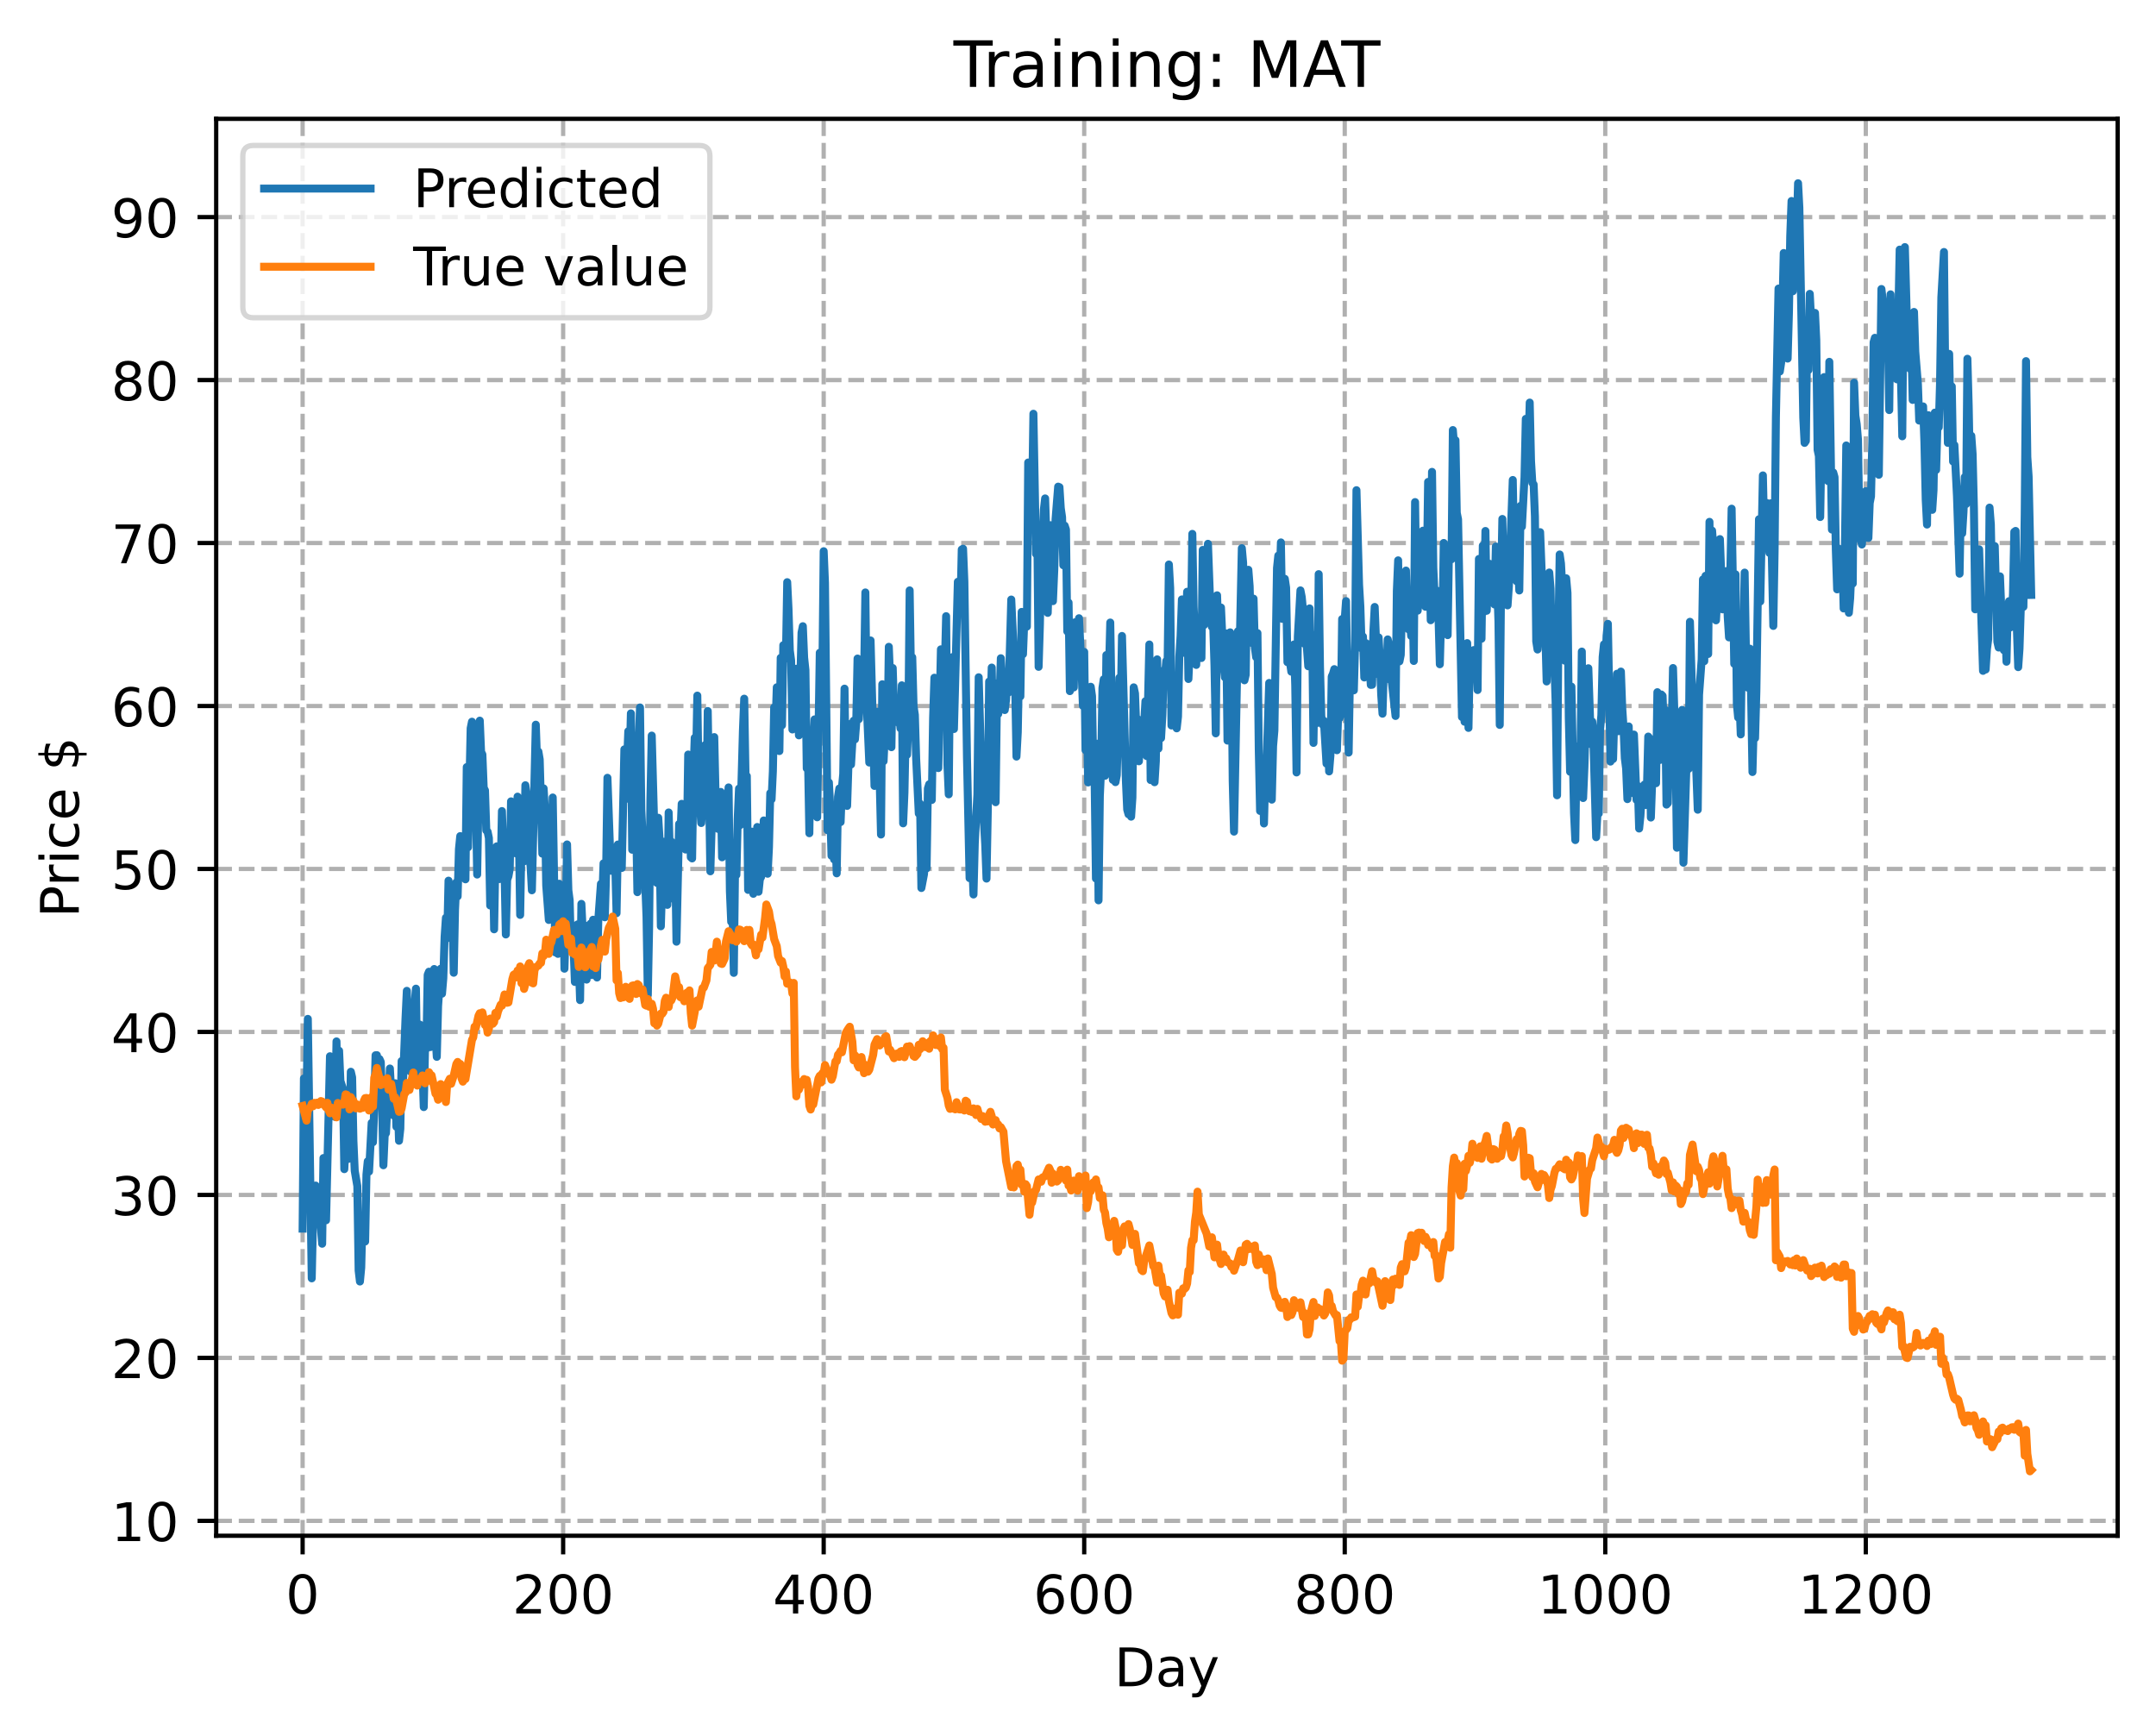 <?xml version="1.0" encoding="utf-8" standalone="no"?>
<!DOCTYPE svg PUBLIC "-//W3C//DTD SVG 1.1//EN"
  "http://www.w3.org/Graphics/SVG/1.1/DTD/svg11.dtd">
<!-- Created with matplotlib (https://matplotlib.org/) -->
<svg height="325.986pt" version="1.1" viewBox="0 0 404.923 325.986" width="404.923pt" xmlns="http://www.w3.org/2000/svg" xmlns:xlink="http://www.w3.org/1999/xlink">
 <defs>
  <style type="text/css">
*{stroke-linecap:butt;stroke-linejoin:round;}
  </style>
 </defs>
 <g id="figure_1">
  <g id="patch_1">
   <path d="M 0 325.986 
L 404.923 325.986 
L 404.923 0 
L 0 0 
z
" style="fill:#ffffff;"/>
  </g>
  <g id="axes_1">
   <g id="patch_2">
    <path d="M 40.603 288.43 
L 397.723 288.43 
L 397.723 22.318 
L 40.603 22.318 
z
" style="fill:#ffffff;"/>
   </g>
   <g id="matplotlib.axis_1">
    <g id="xtick_1">
     <g id="line2d_1">
      <path clip-path="url(#pc56f491a82)" d="M 56.836 288.43 
L 56.836 22.318 
" style="fill:none;stroke:#b0b0b0;stroke-dasharray:2.96,1.28;stroke-dashoffset:0;stroke-width:0.8;"/>
     </g>
     <g id="line2d_2">
      <defs>
       <path d="M 0 0 
L 0 3.5 
" id="m14c66a4be7" style="stroke:#000000;stroke-width:0.8;"/>
      </defs>
      <g>
       <use style="stroke:#000000;stroke-width:0.8;" x="56.836" xlink:href="#m14c66a4be7" y="288.43"/>
      </g>
     </g>
     <g id="text_1">
      <!-- 0 -->
      <defs>
       <path d="M 31.781 66.406 
Q 24.172 66.406 20.328 58.906 
Q 16.5 51.422 16.5 36.375 
Q 16.5 21.391 20.328 13.891 
Q 24.172 6.391 31.781 6.391 
Q 39.453 6.391 43.281 13.891 
Q 47.125 21.391 47.125 36.375 
Q 47.125 51.422 43.281 58.906 
Q 39.453 66.406 31.781 66.406 
z
M 31.781 74.219 
Q 44.047 74.219 50.516 64.516 
Q 56.984 54.828 56.984 36.375 
Q 56.984 17.969 50.516 8.266 
Q 44.047 -1.422 31.781 -1.422 
Q 19.531 -1.422 13.062 8.266 
Q 6.594 17.969 6.594 36.375 
Q 6.594 54.828 13.062 64.516 
Q 19.531 74.219 31.781 74.219 
z
" id="DejaVuSans-48"/>
      </defs>
      <g transform="translate(53.655 303.029)scale(0.1 -0.1)">
       <use xlink:href="#DejaVuSans-48"/>
      </g>
     </g>
    </g>
    <g id="xtick_2">
     <g id="line2d_3">
      <path clip-path="url(#pc56f491a82)" d="M 105.766 288.43 
L 105.766 22.318 
" style="fill:none;stroke:#b0b0b0;stroke-dasharray:2.96,1.28;stroke-dashoffset:0;stroke-width:0.8;"/>
     </g>
     <g id="line2d_4">
      <g>
       <use style="stroke:#000000;stroke-width:0.8;" x="105.766" xlink:href="#m14c66a4be7" y="288.43"/>
      </g>
     </g>
     <g id="text_2">
      <!-- 200 -->
      <defs>
       <path d="M 19.188 8.297 
L 53.609 8.297 
L 53.609 0 
L 7.328 0 
L 7.328 8.297 
Q 12.938 14.109 22.625 23.891 
Q 32.328 33.688 34.812 36.531 
Q 39.547 41.844 41.422 45.531 
Q 43.312 49.219 43.312 52.781 
Q 43.312 58.594 39.234 62.25 
Q 35.156 65.922 28.609 65.922 
Q 23.969 65.922 18.812 64.312 
Q 13.672 62.703 7.812 59.422 
L 7.812 69.391 
Q 13.766 71.781 18.938 73 
Q 24.125 74.219 28.422 74.219 
Q 39.75 74.219 46.484 68.547 
Q 53.219 62.891 53.219 53.422 
Q 53.219 48.922 51.531 44.891 
Q 49.859 40.875 45.406 35.406 
Q 44.188 33.984 37.641 27.219 
Q 31.109 20.453 19.188 8.297 
z
" id="DejaVuSans-50"/>
      </defs>
      <g transform="translate(96.223 303.029)scale(0.1 -0.1)">
       <use xlink:href="#DejaVuSans-50"/>
       <use x="63.623" xlink:href="#DejaVuSans-48"/>
       <use x="127.246" xlink:href="#DejaVuSans-48"/>
      </g>
     </g>
    </g>
    <g id="xtick_3">
     <g id="line2d_5">
      <path clip-path="url(#pc56f491a82)" d="M 154.697 288.43 
L 154.697 22.318 
" style="fill:none;stroke:#b0b0b0;stroke-dasharray:2.96,1.28;stroke-dashoffset:0;stroke-width:0.8;"/>
     </g>
     <g id="line2d_6">
      <g>
       <use style="stroke:#000000;stroke-width:0.8;" x="154.697" xlink:href="#m14c66a4be7" y="288.43"/>
      </g>
     </g>
     <g id="text_3">
      <!-- 400 -->
      <defs>
       <path d="M 37.797 64.312 
L 12.891 25.391 
L 37.797 25.391 
z
M 35.203 72.906 
L 47.609 72.906 
L 47.609 25.391 
L 58.016 25.391 
L 58.016 17.188 
L 47.609 17.188 
L 47.609 0 
L 37.797 0 
L 37.797 17.188 
L 4.891 17.188 
L 4.891 26.703 
z
" id="DejaVuSans-52"/>
      </defs>
      <g transform="translate(145.153 303.029)scale(0.1 -0.1)">
       <use xlink:href="#DejaVuSans-52"/>
       <use x="63.623" xlink:href="#DejaVuSans-48"/>
       <use x="127.246" xlink:href="#DejaVuSans-48"/>
      </g>
     </g>
    </g>
    <g id="xtick_4">
     <g id="line2d_7">
      <path clip-path="url(#pc56f491a82)" d="M 203.628 288.43 
L 203.628 22.318 
" style="fill:none;stroke:#b0b0b0;stroke-dasharray:2.96,1.28;stroke-dashoffset:0;stroke-width:0.8;"/>
     </g>
     <g id="line2d_8">
      <g>
       <use style="stroke:#000000;stroke-width:0.8;" x="203.628" xlink:href="#m14c66a4be7" y="288.43"/>
      </g>
     </g>
     <g id="text_4">
      <!-- 600 -->
      <defs>
       <path d="M 33.016 40.375 
Q 26.375 40.375 22.484 35.828 
Q 18.609 31.297 18.609 23.391 
Q 18.609 15.531 22.484 10.953 
Q 26.375 6.391 33.016 6.391 
Q 39.656 6.391 43.531 10.953 
Q 47.406 15.531 47.406 23.391 
Q 47.406 31.297 43.531 35.828 
Q 39.656 40.375 33.016 40.375 
z
M 52.594 71.297 
L 52.594 62.312 
Q 48.875 64.062 45.094 64.984 
Q 41.312 65.922 37.594 65.922 
Q 27.828 65.922 22.672 59.328 
Q 17.531 52.734 16.797 39.406 
Q 19.672 43.656 24.016 45.922 
Q 28.375 48.188 33.594 48.188 
Q 44.578 48.188 50.953 41.516 
Q 57.328 34.859 57.328 23.391 
Q 57.328 12.156 50.688 5.359 
Q 44.047 -1.422 33.016 -1.422 
Q 20.359 -1.422 13.672 8.266 
Q 6.984 17.969 6.984 36.375 
Q 6.984 53.656 15.188 63.938 
Q 23.391 74.219 37.203 74.219 
Q 40.922 74.219 44.703 73.484 
Q 48.484 72.75 52.594 71.297 
z
" id="DejaVuSans-54"/>
      </defs>
      <g transform="translate(194.084 303.029)scale(0.1 -0.1)">
       <use xlink:href="#DejaVuSans-54"/>
       <use x="63.623" xlink:href="#DejaVuSans-48"/>
       <use x="127.246" xlink:href="#DejaVuSans-48"/>
      </g>
     </g>
    </g>
    <g id="xtick_5">
     <g id="line2d_9">
      <path clip-path="url(#pc56f491a82)" d="M 252.558 288.43 
L 252.558 22.318 
" style="fill:none;stroke:#b0b0b0;stroke-dasharray:2.96,1.28;stroke-dashoffset:0;stroke-width:0.8;"/>
     </g>
     <g id="line2d_10">
      <g>
       <use style="stroke:#000000;stroke-width:0.8;" x="252.558" xlink:href="#m14c66a4be7" y="288.43"/>
      </g>
     </g>
     <g id="text_5">
      <!-- 800 -->
      <defs>
       <path d="M 31.781 34.625 
Q 24.75 34.625 20.719 30.859 
Q 16.703 27.094 16.703 20.516 
Q 16.703 13.922 20.719 10.156 
Q 24.75 6.391 31.781 6.391 
Q 38.812 6.391 42.859 10.172 
Q 46.922 13.969 46.922 20.516 
Q 46.922 27.094 42.891 30.859 
Q 38.875 34.625 31.781 34.625 
z
M 21.922 38.812 
Q 15.578 40.375 12.031 44.719 
Q 8.5 49.078 8.5 55.328 
Q 8.5 64.062 14.719 69.141 
Q 20.953 74.219 31.781 74.219 
Q 42.672 74.219 48.875 69.141 
Q 55.078 64.062 55.078 55.328 
Q 55.078 49.078 51.531 44.719 
Q 48 40.375 41.703 38.812 
Q 48.828 37.156 52.797 32.312 
Q 56.781 27.484 56.781 20.516 
Q 56.781 9.906 50.312 4.234 
Q 43.844 -1.422 31.781 -1.422 
Q 19.734 -1.422 13.25 4.234 
Q 6.781 9.906 6.781 20.516 
Q 6.781 27.484 10.781 32.312 
Q 14.797 37.156 21.922 38.812 
z
M 18.312 54.391 
Q 18.312 48.734 21.844 45.562 
Q 25.391 42.391 31.781 42.391 
Q 38.141 42.391 41.719 45.562 
Q 45.312 48.734 45.312 54.391 
Q 45.312 60.062 41.719 63.234 
Q 38.141 66.406 31.781 66.406 
Q 25.391 66.406 21.844 63.234 
Q 18.312 60.062 18.312 54.391 
z
" id="DejaVuSans-56"/>
      </defs>
      <g transform="translate(243.015 303.029)scale(0.1 -0.1)">
       <use xlink:href="#DejaVuSans-56"/>
       <use x="63.623" xlink:href="#DejaVuSans-48"/>
       <use x="127.246" xlink:href="#DejaVuSans-48"/>
      </g>
     </g>
    </g>
    <g id="xtick_6">
     <g id="line2d_11">
      <path clip-path="url(#pc56f491a82)" d="M 301.489 288.43 
L 301.489 22.318 
" style="fill:none;stroke:#b0b0b0;stroke-dasharray:2.96,1.28;stroke-dashoffset:0;stroke-width:0.8;"/>
     </g>
     <g id="line2d_12">
      <g>
       <use style="stroke:#000000;stroke-width:0.8;" x="301.489" xlink:href="#m14c66a4be7" y="288.43"/>
      </g>
     </g>
     <g id="text_6">
      <!-- 1000 -->
      <defs>
       <path d="M 12.406 8.297 
L 28.516 8.297 
L 28.516 63.922 
L 10.984 60.406 
L 10.984 69.391 
L 28.422 72.906 
L 38.281 72.906 
L 38.281 8.297 
L 54.391 8.297 
L 54.391 0 
L 12.406 0 
z
" id="DejaVuSans-49"/>
      </defs>
      <g transform="translate(288.764 303.029)scale(0.1 -0.1)">
       <use xlink:href="#DejaVuSans-49"/>
       <use x="63.623" xlink:href="#DejaVuSans-48"/>
       <use x="127.246" xlink:href="#DejaVuSans-48"/>
       <use x="190.869" xlink:href="#DejaVuSans-48"/>
      </g>
     </g>
    </g>
    <g id="xtick_7">
     <g id="line2d_13">
      <path clip-path="url(#pc56f491a82)" d="M 350.419 288.43 
L 350.419 22.318 
" style="fill:none;stroke:#b0b0b0;stroke-dasharray:2.96,1.28;stroke-dashoffset:0;stroke-width:0.8;"/>
     </g>
     <g id="line2d_14">
      <g>
       <use style="stroke:#000000;stroke-width:0.8;" x="350.419" xlink:href="#m14c66a4be7" y="288.43"/>
      </g>
     </g>
     <g id="text_7">
      <!-- 1200 -->
      <g transform="translate(337.694 303.029)scale(0.1 -0.1)">
       <use xlink:href="#DejaVuSans-49"/>
       <use x="63.623" xlink:href="#DejaVuSans-50"/>
       <use x="127.246" xlink:href="#DejaVuSans-48"/>
       <use x="190.869" xlink:href="#DejaVuSans-48"/>
      </g>
     </g>
    </g>
    <g id="text_8">
     <!-- Day -->
     <defs>
      <path d="M 19.672 64.797 
L 19.672 8.109 
L 31.594 8.109 
Q 46.688 8.109 53.688 14.938 
Q 60.688 21.781 60.688 36.531 
Q 60.688 51.172 53.688 57.984 
Q 46.688 64.797 31.594 64.797 
z
M 9.812 72.906 
L 30.078 72.906 
Q 51.266 72.906 61.172 64.094 
Q 71.094 55.281 71.094 36.531 
Q 71.094 17.672 61.125 8.828 
Q 51.172 0 30.078 0 
L 9.812 0 
z
" id="DejaVuSans-68"/>
      <path d="M 34.281 27.484 
Q 23.391 27.484 19.188 25 
Q 14.984 22.516 14.984 16.5 
Q 14.984 11.719 18.141 8.906 
Q 21.297 6.109 26.703 6.109 
Q 34.188 6.109 38.703 11.406 
Q 43.219 16.703 43.219 25.484 
L 43.219 27.484 
z
M 52.203 31.203 
L 52.203 0 
L 43.219 0 
L 43.219 8.297 
Q 40.141 3.328 35.547 0.953 
Q 30.953 -1.422 24.312 -1.422 
Q 15.922 -1.422 10.953 3.297 
Q 6 8.016 6 15.922 
Q 6 25.141 12.172 29.828 
Q 18.359 34.516 30.609 34.516 
L 43.219 34.516 
L 43.219 35.406 
Q 43.219 41.609 39.141 45 
Q 35.062 48.391 27.688 48.391 
Q 23 48.391 18.547 47.266 
Q 14.109 46.141 10.016 43.891 
L 10.016 52.203 
Q 14.938 54.109 19.578 55.047 
Q 24.219 56 28.609 56 
Q 40.484 56 46.344 49.844 
Q 52.203 43.703 52.203 31.203 
z
" id="DejaVuSans-97"/>
      <path d="M 32.172 -5.078 
Q 28.375 -14.844 24.75 -17.812 
Q 21.141 -20.797 15.094 -20.797 
L 7.906 -20.797 
L 7.906 -13.281 
L 13.188 -13.281 
Q 16.891 -13.281 18.938 -11.516 
Q 21 -9.766 23.484 -3.219 
L 25.094 0.875 
L 2.984 54.688 
L 12.5 54.688 
L 29.594 11.922 
L 46.688 54.688 
L 56.203 54.688 
z
" id="DejaVuSans-121"/>
     </defs>
     <g transform="translate(209.29 316.707)scale(0.1 -0.1)">
      <use xlink:href="#DejaVuSans-68"/>
      <use x="77.002" xlink:href="#DejaVuSans-97"/>
      <use x="138.281" xlink:href="#DejaVuSans-121"/>
     </g>
    </g>
   </g>
   <g id="matplotlib.axis_2">
    <g id="ytick_1">
     <g id="line2d_15">
      <path clip-path="url(#pc56f491a82)" d="M 40.603 285.639 
L 397.723 285.639 
" style="fill:none;stroke:#b0b0b0;stroke-dasharray:2.96,1.28;stroke-dashoffset:0;stroke-width:0.8;"/>
     </g>
     <g id="line2d_16">
      <defs>
       <path d="M 0 0 
L -3.5 0 
" id="mf54fadcaee" style="stroke:#000000;stroke-width:0.8;"/>
      </defs>
      <g>
       <use style="stroke:#000000;stroke-width:0.8;" x="40.603" xlink:href="#mf54fadcaee" y="285.639"/>
      </g>
     </g>
     <g id="text_9">
      <!-- 10 -->
      <g transform="translate(20.878 289.438)scale(0.1 -0.1)">
       <use xlink:href="#DejaVuSans-49"/>
       <use x="63.623" xlink:href="#DejaVuSans-48"/>
      </g>
     </g>
    </g>
    <g id="ytick_2">
     <g id="line2d_17">
      <path clip-path="url(#pc56f491a82)" d="M 40.603 255.031 
L 397.723 255.031 
" style="fill:none;stroke:#b0b0b0;stroke-dasharray:2.96,1.28;stroke-dashoffset:0;stroke-width:0.8;"/>
     </g>
     <g id="line2d_18">
      <g>
       <use style="stroke:#000000;stroke-width:0.8;" x="40.603" xlink:href="#mf54fadcaee" y="255.031"/>
      </g>
     </g>
     <g id="text_10">
      <!-- 20 -->
      <g transform="translate(20.878 258.83)scale(0.1 -0.1)">
       <use xlink:href="#DejaVuSans-50"/>
       <use x="63.623" xlink:href="#DejaVuSans-48"/>
      </g>
     </g>
    </g>
    <g id="ytick_3">
     <g id="line2d_19">
      <path clip-path="url(#pc56f491a82)" d="M 40.603 224.422 
L 397.723 224.422 
" style="fill:none;stroke:#b0b0b0;stroke-dasharray:2.96,1.28;stroke-dashoffset:0;stroke-width:0.8;"/>
     </g>
     <g id="line2d_20">
      <g>
       <use style="stroke:#000000;stroke-width:0.8;" x="40.603" xlink:href="#mf54fadcaee" y="224.422"/>
      </g>
     </g>
     <g id="text_11">
      <!-- 30 -->
      <defs>
       <path d="M 40.578 39.312 
Q 47.656 37.797 51.625 33 
Q 55.609 28.219 55.609 21.188 
Q 55.609 10.406 48.188 4.484 
Q 40.766 -1.422 27.094 -1.422 
Q 22.516 -1.422 17.656 -0.516 
Q 12.797 0.391 7.625 2.203 
L 7.625 11.719 
Q 11.719 9.328 16.594 8.109 
Q 21.484 6.891 26.812 6.891 
Q 36.078 6.891 40.938 10.547 
Q 45.797 14.203 45.797 21.188 
Q 45.797 27.641 41.281 31.266 
Q 36.766 34.906 28.719 34.906 
L 20.219 34.906 
L 20.219 43.016 
L 29.109 43.016 
Q 36.375 43.016 40.234 45.922 
Q 44.094 48.828 44.094 54.297 
Q 44.094 59.906 40.109 62.906 
Q 36.141 65.922 28.719 65.922 
Q 24.656 65.922 20.016 65.031 
Q 15.375 64.156 9.812 62.312 
L 9.812 71.094 
Q 15.438 72.656 20.344 73.438 
Q 25.25 74.219 29.594 74.219 
Q 40.828 74.219 47.359 69.109 
Q 53.906 64.016 53.906 55.328 
Q 53.906 49.266 50.438 45.094 
Q 46.969 40.922 40.578 39.312 
z
" id="DejaVuSans-51"/>
      </defs>
      <g transform="translate(20.878 228.221)scale(0.1 -0.1)">
       <use xlink:href="#DejaVuSans-51"/>
       <use x="63.623" xlink:href="#DejaVuSans-48"/>
      </g>
     </g>
    </g>
    <g id="ytick_4">
     <g id="line2d_21">
      <path clip-path="url(#pc56f491a82)" d="M 40.603 193.814 
L 397.723 193.814 
" style="fill:none;stroke:#b0b0b0;stroke-dasharray:2.96,1.28;stroke-dashoffset:0;stroke-width:0.8;"/>
     </g>
     <g id="line2d_22">
      <g>
       <use style="stroke:#000000;stroke-width:0.8;" x="40.603" xlink:href="#mf54fadcaee" y="193.814"/>
      </g>
     </g>
     <g id="text_12">
      <!-- 40 -->
      <g transform="translate(20.878 197.613)scale(0.1 -0.1)">
       <use xlink:href="#DejaVuSans-52"/>
       <use x="63.623" xlink:href="#DejaVuSans-48"/>
      </g>
     </g>
    </g>
    <g id="ytick_5">
     <g id="line2d_23">
      <path clip-path="url(#pc56f491a82)" d="M 40.603 163.205 
L 397.723 163.205 
" style="fill:none;stroke:#b0b0b0;stroke-dasharray:2.96,1.28;stroke-dashoffset:0;stroke-width:0.8;"/>
     </g>
     <g id="line2d_24">
      <g>
       <use style="stroke:#000000;stroke-width:0.8;" x="40.603" xlink:href="#mf54fadcaee" y="163.205"/>
      </g>
     </g>
     <g id="text_13">
      <!-- 50 -->
      <defs>
       <path d="M 10.797 72.906 
L 49.516 72.906 
L 49.516 64.594 
L 19.828 64.594 
L 19.828 46.734 
Q 21.969 47.469 24.109 47.828 
Q 26.266 48.188 28.422 48.188 
Q 40.625 48.188 47.75 41.5 
Q 54.891 34.812 54.891 23.391 
Q 54.891 11.625 47.562 5.094 
Q 40.234 -1.422 26.906 -1.422 
Q 22.312 -1.422 17.547 -0.641 
Q 12.797 0.141 7.719 1.703 
L 7.719 11.625 
Q 12.109 9.234 16.797 8.062 
Q 21.484 6.891 26.703 6.891 
Q 35.156 6.891 40.078 11.328 
Q 45.016 15.766 45.016 23.391 
Q 45.016 31 40.078 35.438 
Q 35.156 39.891 26.703 39.891 
Q 22.75 39.891 18.812 39.016 
Q 14.891 38.141 10.797 36.281 
z
" id="DejaVuSans-53"/>
      </defs>
      <g transform="translate(20.878 167.005)scale(0.1 -0.1)">
       <use xlink:href="#DejaVuSans-53"/>
       <use x="63.623" xlink:href="#DejaVuSans-48"/>
      </g>
     </g>
    </g>
    <g id="ytick_6">
     <g id="line2d_25">
      <path clip-path="url(#pc56f491a82)" d="M 40.603 132.597 
L 397.723 132.597 
" style="fill:none;stroke:#b0b0b0;stroke-dasharray:2.96,1.28;stroke-dashoffset:0;stroke-width:0.8;"/>
     </g>
     <g id="line2d_26">
      <g>
       <use style="stroke:#000000;stroke-width:0.8;" x="40.603" xlink:href="#mf54fadcaee" y="132.597"/>
      </g>
     </g>
     <g id="text_14">
      <!-- 60 -->
      <g transform="translate(20.878 136.396)scale(0.1 -0.1)">
       <use xlink:href="#DejaVuSans-54"/>
       <use x="63.623" xlink:href="#DejaVuSans-48"/>
      </g>
     </g>
    </g>
    <g id="ytick_7">
     <g id="line2d_27">
      <path clip-path="url(#pc56f491a82)" d="M 40.603 101.988 
L 397.723 101.988 
" style="fill:none;stroke:#b0b0b0;stroke-dasharray:2.96,1.28;stroke-dashoffset:0;stroke-width:0.8;"/>
     </g>
     <g id="line2d_28">
      <g>
       <use style="stroke:#000000;stroke-width:0.8;" x="40.603" xlink:href="#mf54fadcaee" y="101.988"/>
      </g>
     </g>
     <g id="text_15">
      <!-- 70 -->
      <defs>
       <path d="M 8.203 72.906 
L 55.078 72.906 
L 55.078 68.703 
L 28.609 0 
L 18.312 0 
L 43.219 64.594 
L 8.203 64.594 
z
" id="DejaVuSans-55"/>
      </defs>
      <g transform="translate(20.878 105.788)scale(0.1 -0.1)">
       <use xlink:href="#DejaVuSans-55"/>
       <use x="63.623" xlink:href="#DejaVuSans-48"/>
      </g>
     </g>
    </g>
    <g id="ytick_8">
     <g id="line2d_29">
      <path clip-path="url(#pc56f491a82)" d="M 40.603 71.38 
L 397.723 71.38 
" style="fill:none;stroke:#b0b0b0;stroke-dasharray:2.96,1.28;stroke-dashoffset:0;stroke-width:0.8;"/>
     </g>
     <g id="line2d_30">
      <g>
       <use style="stroke:#000000;stroke-width:0.8;" x="40.603" xlink:href="#mf54fadcaee" y="71.38"/>
      </g>
     </g>
     <g id="text_16">
      <!-- 80 -->
      <g transform="translate(20.878 75.179)scale(0.1 -0.1)">
       <use xlink:href="#DejaVuSans-56"/>
       <use x="63.623" xlink:href="#DejaVuSans-48"/>
      </g>
     </g>
    </g>
    <g id="ytick_9">
     <g id="line2d_31">
      <path clip-path="url(#pc56f491a82)" d="M 40.603 40.772 
L 397.723 40.772 
" style="fill:none;stroke:#b0b0b0;stroke-dasharray:2.96,1.28;stroke-dashoffset:0;stroke-width:0.8;"/>
     </g>
     <g id="line2d_32">
      <g>
       <use style="stroke:#000000;stroke-width:0.8;" x="40.603" xlink:href="#mf54fadcaee" y="40.772"/>
      </g>
     </g>
     <g id="text_17">
      <!-- 90 -->
      <defs>
       <path d="M 10.984 1.516 
L 10.984 10.5 
Q 14.703 8.734 18.5 7.812 
Q 22.312 6.891 25.984 6.891 
Q 35.75 6.891 40.891 13.453 
Q 46.047 20.016 46.781 33.406 
Q 43.953 29.203 39.594 26.953 
Q 35.25 24.703 29.984 24.703 
Q 19.047 24.703 12.672 31.312 
Q 6.297 37.938 6.297 49.422 
Q 6.297 60.641 12.938 67.422 
Q 19.578 74.219 30.609 74.219 
Q 43.266 74.219 49.922 64.516 
Q 56.594 54.828 56.594 36.375 
Q 56.594 19.141 48.406 8.859 
Q 40.234 -1.422 26.422 -1.422 
Q 22.703 -1.422 18.891 -0.688 
Q 15.094 0.047 10.984 1.516 
z
M 30.609 32.422 
Q 37.25 32.422 41.125 36.953 
Q 45.016 41.5 45.016 49.422 
Q 45.016 57.281 41.125 61.844 
Q 37.25 66.406 30.609 66.406 
Q 23.969 66.406 20.094 61.844 
Q 16.219 57.281 16.219 49.422 
Q 16.219 41.5 20.094 36.953 
Q 23.969 32.422 30.609 32.422 
z
" id="DejaVuSans-57"/>
      </defs>
      <g transform="translate(20.878 44.571)scale(0.1 -0.1)">
       <use xlink:href="#DejaVuSans-57"/>
       <use x="63.623" xlink:href="#DejaVuSans-48"/>
      </g>
     </g>
    </g>
    <g id="text_18">
     <!-- Price $ -->
     <defs>
      <path d="M 19.672 64.797 
L 19.672 37.406 
L 32.078 37.406 
Q 38.969 37.406 42.719 40.969 
Q 46.484 44.531 46.484 51.125 
Q 46.484 57.672 42.719 61.234 
Q 38.969 64.797 32.078 64.797 
z
M 9.812 72.906 
L 32.078 72.906 
Q 44.344 72.906 50.609 67.359 
Q 56.891 61.812 56.891 51.125 
Q 56.891 40.328 50.609 34.812 
Q 44.344 29.297 32.078 29.297 
L 19.672 29.297 
L 19.672 0 
L 9.812 0 
z
" id="DejaVuSans-80"/>
      <path d="M 41.109 46.297 
Q 39.594 47.172 37.812 47.578 
Q 36.031 48 33.891 48 
Q 26.266 48 22.188 43.047 
Q 18.109 38.094 18.109 28.812 
L 18.109 0 
L 9.078 0 
L 9.078 54.688 
L 18.109 54.688 
L 18.109 46.188 
Q 20.953 51.172 25.484 53.578 
Q 30.031 56 36.531 56 
Q 37.453 56 38.578 55.875 
Q 39.703 55.766 41.062 55.516 
z
" id="DejaVuSans-114"/>
      <path d="M 9.422 54.688 
L 18.406 54.688 
L 18.406 0 
L 9.422 0 
z
M 9.422 75.984 
L 18.406 75.984 
L 18.406 64.594 
L 9.422 64.594 
z
" id="DejaVuSans-105"/>
      <path d="M 48.781 52.594 
L 48.781 44.188 
Q 44.969 46.297 41.141 47.344 
Q 37.312 48.391 33.406 48.391 
Q 24.656 48.391 19.812 42.844 
Q 14.984 37.312 14.984 27.297 
Q 14.984 17.281 19.812 11.734 
Q 24.656 6.203 33.406 6.203 
Q 37.312 6.203 41.141 7.25 
Q 44.969 8.297 48.781 10.406 
L 48.781 2.094 
Q 45.016 0.344 40.984 -0.531 
Q 36.969 -1.422 32.422 -1.422 
Q 20.062 -1.422 12.781 6.344 
Q 5.516 14.109 5.516 27.297 
Q 5.516 40.672 12.859 48.328 
Q 20.219 56 33.016 56 
Q 37.156 56 41.109 55.141 
Q 45.062 54.297 48.781 52.594 
z
" id="DejaVuSans-99"/>
      <path d="M 56.203 29.594 
L 56.203 25.203 
L 14.891 25.203 
Q 15.484 15.922 20.484 11.062 
Q 25.484 6.203 34.422 6.203 
Q 39.594 6.203 44.453 7.469 
Q 49.312 8.734 54.109 11.281 
L 54.109 2.781 
Q 49.266 0.734 44.188 -0.344 
Q 39.109 -1.422 33.891 -1.422 
Q 20.797 -1.422 13.156 6.188 
Q 5.516 13.812 5.516 26.812 
Q 5.516 40.234 12.766 48.109 
Q 20.016 56 32.328 56 
Q 43.359 56 49.781 48.891 
Q 56.203 41.797 56.203 29.594 
z
M 47.219 32.234 
Q 47.125 39.594 43.094 43.984 
Q 39.062 48.391 32.422 48.391 
Q 24.906 48.391 20.391 44.141 
Q 15.875 39.891 15.188 32.172 
z
" id="DejaVuSans-101"/>
      <path id="DejaVuSans-32"/>
      <path d="M 33.797 -14.703 
L 28.906 -14.703 
L 28.859 0 
Q 23.734 0.094 18.609 1.188 
Q 13.484 2.297 8.297 4.5 
L 8.297 13.281 
Q 13.281 10.156 18.375 8.562 
Q 23.484 6.984 28.906 6.938 
L 28.906 29.203 
Q 18.109 30.953 13.203 35.156 
Q 8.297 39.359 8.297 46.688 
Q 8.297 54.641 13.625 59.219 
Q 18.953 63.812 28.906 64.5 
L 28.906 75.984 
L 33.797 75.984 
L 33.797 64.656 
Q 38.328 64.453 42.578 63.688 
Q 46.828 62.938 50.875 61.625 
L 50.875 53.078 
Q 46.828 55.125 42.547 56.25 
Q 38.281 57.375 33.797 57.562 
L 33.797 36.719 
Q 44.875 35.016 50.094 30.609 
Q 55.328 26.219 55.328 18.609 
Q 55.328 10.359 49.781 5.594 
Q 44.234 0.828 33.797 0.094 
z
M 28.906 37.594 
L 28.906 57.625 
Q 23.25 56.984 20.266 54.391 
Q 17.281 51.812 17.281 47.516 
Q 17.281 43.312 20.031 40.969 
Q 22.797 38.625 28.906 37.594 
z
M 33.797 28.219 
L 33.797 7.078 
Q 39.984 7.906 43.141 10.594 
Q 46.297 13.281 46.297 17.672 
Q 46.297 21.969 43.281 24.5 
Q 40.281 27.047 33.797 28.219 
z
" id="DejaVuSans-36"/>
     </defs>
     <g transform="translate(14.798 172.342)rotate(-90)scale(0.1 -0.1)">
      <use xlink:href="#DejaVuSans-80"/>
      <use x="58.553" xlink:href="#DejaVuSans-114"/>
      <use x="99.666" xlink:href="#DejaVuSans-105"/>
      <use x="127.449" xlink:href="#DejaVuSans-99"/>
      <use x="182.43" xlink:href="#DejaVuSans-101"/>
      <use x="243.953" xlink:href="#DejaVuSans-32"/>
      <use x="275.74" xlink:href="#DejaVuSans-36"/>
     </g>
    </g>
   </g>
   <g id="line2d_33">
    <path clip-path="url(#pc56f491a82)" d="M 56.836 230.749 
L 57.081 202.543 
L 57.325 213.523 
L 57.57 206.886 
L 57.814 191.36 
L 58.548 240.09 
L 58.793 228.931 
L 59.038 224.123 
L 59.282 222.665 
L 59.527 223.11 
L 59.772 223.203 
L 60.261 230.6 
L 60.506 233.588 
L 60.75 217.496 
L 61.24 229.181 
L 61.974 198.376 
L 62.218 208.222 
L 62.463 207.314 
L 62.708 207.927 
L 62.952 209.785 
L 63.197 195.588 
L 63.441 206.728 
L 63.686 197.345 
L 63.931 203.01 
L 64.42 204.515 
L 64.665 219.582 
L 65.154 209.62 
L 65.399 217.663 
L 65.643 214.266 
L 65.888 201.29 
L 66.133 202.342 
L 66.377 214.278 
L 66.622 219.886 
L 67.111 222.756 
L 67.356 238.612 
L 67.601 240.685 
L 67.845 238.07 
L 68.09 228.339 
L 68.335 232.069 
L 68.579 233.17 
L 68.824 220.589 
L 69.069 218.103 
L 69.313 220.035 
L 69.802 210.893 
L 70.047 214.522 
L 70.292 207.893 
L 70.536 198.19 
L 70.781 198.173 
L 71.026 199.431 
L 71.27 198.906 
L 71.515 199.451 
L 71.76 207.272 
L 72.004 218.852 
L 72.249 213.228 
L 72.494 212.813 
L 72.738 207.756 
L 72.983 206.51 
L 73.228 200.68 
L 73.472 205.2 
L 73.717 206.722 
L 73.962 209.53 
L 74.206 203.447 
L 74.451 211.624 
L 74.696 206.658 
L 74.94 214.251 
L 75.185 212.01 
L 75.429 199.278 
L 75.674 203.733 
L 76.163 191.231 
L 76.408 186.092 
L 76.653 197.625 
L 76.897 200.551 
L 77.142 201.296 
L 77.387 189.453 
L 77.631 198.415 
L 77.876 188.43 
L 78.121 185.683 
L 78.365 202.567 
L 78.61 192.474 
L 78.855 192.43 
L 79.099 198.462 
L 79.344 200.685 
L 79.589 207.926 
L 79.833 196.623 
L 80.078 196.965 
L 80.323 183.087 
L 80.567 182.497 
L 80.812 196.659 
L 81.056 184.797 
L 81.546 181.992 
L 81.79 194.564 
L 82.035 198.49 
L 82.28 188.935 
L 82.769 181.943 
L 83.014 186.626 
L 83.258 183.737 
L 83.503 175.964 
L 83.748 172.365 
L 83.992 176.215 
L 84.237 165.401 
L 84.726 176.203 
L 84.971 170.59 
L 85.216 182.694 
L 85.46 170.838 
L 85.705 165.723 
L 85.95 168.346 
L 86.194 159.479 
L 86.439 157.03 
L 86.684 158.078 
L 86.928 159.645 
L 87.173 163.905 
L 87.417 165.147 
L 87.662 144.067 
L 87.907 159.133 
L 88.396 136.78 
L 88.641 135.546 
L 89.13 150.674 
L 89.375 150.454 
L 89.619 164.251 
L 90.109 135.348 
L 90.353 141.22 
L 90.598 141.697 
L 90.843 147.954 
L 91.087 148.445 
L 91.332 155.963 
L 91.577 156.206 
L 91.821 157.395 
L 92.066 170.064 
L 92.555 159.371 
L 92.8 174.536 
L 93.044 161.016 
L 93.289 158.958 
L 93.534 164.76 
L 93.778 165.102 
L 94.023 164.233 
L 94.268 152.328 
L 94.512 159.76 
L 94.757 163.55 
L 95.002 175.504 
L 95.246 165.23 
L 95.491 164.566 
L 95.736 163.201 
L 95.98 150.507 
L 96.225 155.565 
L 96.47 152.421 
L 96.714 155.193 
L 96.959 160.305 
L 97.204 149.621 
L 97.448 156.043 
L 97.693 171.83 
L 97.938 158.015 
L 98.182 157.306 
L 98.427 161.768 
L 98.672 147.48 
L 98.916 149.254 
L 99.161 161.598 
L 99.405 160.474 
L 99.65 162.727 
L 99.895 167.208 
L 100.629 136.107 
L 100.873 143.194 
L 101.118 141.156 
L 101.363 142.628 
L 101.852 160.328 
L 102.097 148.069 
L 102.341 152.067 
L 102.586 166.297 
L 103.075 172.78 
L 103.565 162.839 
L 103.809 149.78 
L 104.299 178.874 
L 104.543 173.728 
L 104.788 179.149 
L 105.032 165.975 
L 105.277 166.951 
L 105.522 170.878 
L 105.766 167.019 
L 106.011 181.933 
L 106.256 173.567 
L 106.5 158.595 
L 106.745 167.202 
L 106.99 169.064 
L 107.234 178.548 
L 107.479 175.953 
L 107.724 177.89 
L 107.968 184.425 
L 108.213 183.441 
L 108.458 173.617 
L 108.947 187.833 
L 109.192 169.759 
L 109.436 174.849 
L 109.926 173.848 
L 110.17 183.982 
L 110.415 176.849 
L 110.66 173.895 
L 110.904 173.48 
L 111.149 183.132 
L 111.393 172.741 
L 111.638 173.726 
L 111.883 180.798 
L 112.127 183.592 
L 112.372 172.645 
L 112.861 165.996 
L 113.106 169.121 
L 113.351 162.15 
L 113.595 172.277 
L 113.84 163.638 
L 114.085 146.08 
L 114.574 159.598 
L 114.819 163.543 
L 115.063 159.873 
L 115.308 159.208 
L 115.553 162.46 
L 115.797 171.51 
L 116.042 158.61 
L 116.287 162.364 
L 116.776 163.011 
L 117.265 140.74 
L 117.51 150.084 
L 117.999 137.332 
L 118.244 143.49 
L 118.488 133.983 
L 118.733 159.591 
L 118.978 150.722 
L 119.222 148.232 
L 119.467 153.801 
L 119.712 167.559 
L 119.956 139.377 
L 120.201 132.872 
L 120.446 152.084 
L 120.69 157.042 
L 120.935 159.496 
L 121.424 172.153 
L 121.669 186.891 
L 121.914 174.007 
L 122.158 150.039 
L 122.403 138.154 
L 122.892 156.068 
L 123.137 158.278 
L 123.381 165.825 
L 123.626 153.587 
L 123.871 157.549 
L 124.115 173.969 
L 124.605 158.081 
L 124.849 163.596 
L 125.094 165.065 
L 125.339 169.947 
L 125.583 152.591 
L 125.828 161.299 
L 126.073 158.045 
L 126.317 168.753 
L 126.562 161.989 
L 126.807 161.436 
L 127.051 176.863 
L 127.541 154.755 
L 127.785 157.059 
L 128.03 150.974 
L 128.275 157.008 
L 128.519 153.14 
L 128.764 159.555 
L 129.008 158.348 
L 129.253 141.713 
L 129.498 144.31 
L 129.742 161.001 
L 129.987 161.224 
L 130.232 145.641 
L 130.476 138.571 
L 130.721 143.282 
L 130.966 130.646 
L 131.21 147.564 
L 131.7 154.574 
L 131.944 151.26 
L 132.189 143.813 
L 132.434 139.921 
L 132.678 152.72 
L 132.923 133.536 
L 133.412 163.642 
L 134.146 138.436 
L 134.391 149.284 
L 134.636 150.109 
L 134.88 155.68 
L 135.369 148.736 
L 135.614 161.012 
L 135.859 159.503 
L 136.103 159.92 
L 136.348 159.996 
L 136.593 152.069 
L 136.837 147.888 
L 137.082 167.391 
L 137.327 173.127 
L 137.571 170.152 
L 137.816 182.718 
L 138.061 162.17 
L 138.305 164.323 
L 138.55 153.829 
L 138.795 148.108 
L 139.039 154.957 
L 139.529 137.271 
L 139.773 131.223 
L 140.018 145.692 
L 140.263 145.75 
L 140.507 167.138 
L 140.752 157.499 
L 140.996 157.619 
L 141.241 156.197 
L 141.486 167.867 
L 141.975 163.197 
L 142.22 155.321 
L 142.464 167.481 
L 142.709 165.138 
L 142.954 164.683 
L 143.443 154.093 
L 143.688 155.027 
L 143.932 158.636 
L 144.177 164.099 
L 144.422 159.106 
L 144.666 148.961 
L 144.911 150.123 
L 145.156 144.824 
L 145.4 132.86 
L 145.645 136.592 
L 145.89 129.085 
L 146.134 137.259 
L 146.379 141.059 
L 146.624 123.553 
L 146.868 136.221 
L 147.113 121.177 
L 147.357 122.196 
L 147.602 123.692 
L 147.847 109.34 
L 148.091 114.351 
L 148.336 122.15 
L 148.581 124.038 
L 148.825 137.004 
L 149.07 133.337 
L 149.315 127.772 
L 149.559 125.599 
L 150.049 138.11 
L 150.538 118.825 
L 150.783 117.611 
L 151.027 123.508 
L 151.272 125.862 
L 151.517 144.311 
L 151.761 142.772 
L 152.006 156.491 
L 152.251 138.2 
L 152.495 141.627 
L 152.74 140.049 
L 152.984 135.111 
L 153.229 138.109 
L 153.474 153.498 
L 153.963 122.593 
L 154.208 131.547 
L 154.452 126.337 
L 154.697 103.527 
L 154.942 109.467 
L 155.431 155.934 
L 155.676 146.955 
L 155.92 151.443 
L 156.165 160.724 
L 156.41 154.974 
L 156.654 161.415 
L 156.899 157.013 
L 157.144 164.025 
L 157.388 149.653 
L 157.633 148.091 
L 157.878 154.394 
L 158.122 147.989 
L 158.367 145.373 
L 158.612 129.337 
L 158.856 147.216 
L 159.101 151.361 
L 159.59 135.994 
L 159.835 143.587 
L 160.324 135.361 
L 160.569 138.862 
L 160.813 135.735 
L 161.058 123.684 
L 161.303 135.066 
L 161.547 128.973 
L 161.792 128.131 
L 162.037 123.801 
L 162.281 127.559 
L 162.526 111.269 
L 162.771 132.089 
L 163.26 143.213 
L 163.505 120.285 
L 164.239 147.605 
L 164.483 147.398 
L 164.728 133.673 
L 164.972 142.882 
L 165.217 146.651 
L 165.462 156.735 
L 165.706 128.513 
L 165.951 142.963 
L 166.196 137.362 
L 166.44 136.095 
L 166.685 139.341 
L 166.93 121.481 
L 167.174 127.436 
L 167.419 140.332 
L 167.664 125.462 
L 167.908 133.191 
L 168.153 132.694 
L 168.398 132.595 
L 168.642 135.692 
L 168.887 134.482 
L 169.132 136.811 
L 169.376 128.709 
L 169.621 154.633 
L 169.866 148.888 
L 170.11 136.759 
L 170.355 141.76 
L 170.6 135.571 
L 170.844 110.882 
L 171.089 126.467 
L 171.333 123.449 
L 171.578 132.647 
L 171.823 134.255 
L 172.067 142.49 
L 172.557 152.794 
L 172.801 150.947 
L 173.046 166.78 
L 173.535 164.193 
L 173.78 160.543 
L 174.025 163.093 
L 174.269 148.093 
L 174.514 147.296 
L 174.759 148.175 
L 175.003 150.243 
L 175.248 134.82 
L 175.493 127.284 
L 175.737 138.495 
L 175.982 143.712 
L 176.227 144.258 
L 176.716 121.952 
L 176.96 122.183 
L 177.205 128.779 
L 177.45 125.544 
L 177.694 115.727 
L 177.939 143.549 
L 178.184 149.185 
L 178.428 124.178 
L 178.673 125.344 
L 178.918 123.405 
L 179.162 136.919 
L 179.896 109.269 
L 180.141 112.362 
L 180.386 113.986 
L 180.63 103.205 
L 180.875 103.055 
L 181.12 109.204 
L 181.609 142.231 
L 182.098 164.925 
L 182.343 155.441 
L 182.832 167.996 
L 183.077 158.358 
L 183.566 149.227 
L 183.811 127.199 
L 184.3 144.715 
L 184.545 153.15 
L 184.789 154.402 
L 185.034 158.525 
L 185.279 165.013 
L 185.523 152.029 
L 185.768 128.007 
L 186.013 134.585 
L 186.257 125.378 
L 186.502 137.003 
L 186.747 128.291 
L 186.991 150.664 
L 187.236 130.986 
L 187.481 134.092 
L 187.725 131.553 
L 187.97 123.627 
L 188.215 128.718 
L 188.704 133.357 
L 188.948 131.436 
L 189.193 126.226 
L 189.438 130.051 
L 189.927 112.603 
L 190.661 128.369 
L 190.906 142.095 
L 191.15 137.531 
L 191.395 124.633 
L 191.64 130.792 
L 191.884 114.925 
L 192.129 122.865 
L 192.374 116.491 
L 192.618 115.02 
L 192.863 117.687 
L 193.108 86.865 
L 193.352 87.487 
L 193.597 86.939 
L 193.842 93.831 
L 194.086 77.709 
L 194.575 104.038 
L 194.82 99.648 
L 195.065 125.242 
L 195.309 117.233 
L 195.554 103.652 
L 195.799 102.539 
L 196.043 95.737 
L 196.288 93.61 
L 196.533 101.089 
L 196.777 115.106 
L 197.267 98.637 
L 197.511 110.901 
L 197.756 112.901 
L 198.001 107.078 
L 198.245 97.543 
L 198.735 91.399 
L 198.979 91.497 
L 199.224 95.425 
L 199.469 97.123 
L 199.713 106.17 
L 199.958 98.719 
L 200.203 99.473 
L 200.447 118.581 
L 200.692 113.177 
L 200.936 129.802 
L 201.426 122.569 
L 201.67 129.112 
L 201.915 116.864 
L 202.16 118.834 
L 202.404 124.249 
L 202.649 116.112 
L 203.138 125.98 
L 203.383 132.568 
L 203.628 122.436 
L 203.872 140.906 
L 204.117 131.726 
L 204.362 146.952 
L 204.851 128.982 
L 205.096 130.75 
L 205.34 145.174 
L 205.585 146.473 
L 205.83 165 
L 206.074 139.679 
L 206.319 169.094 
L 206.563 149.484 
L 206.808 144.186 
L 207.053 129.221 
L 207.297 127.576 
L 207.542 145.703 
L 207.787 123.027 
L 208.031 122.992 
L 208.276 126.103 
L 208.521 116.921 
L 209.01 146.472 
L 209.255 143.793 
L 209.499 146.897 
L 209.744 145.576 
L 210.233 127.299 
L 210.478 133.215 
L 210.723 119.443 
L 211.457 146.6 
L 211.701 152.039 
L 211.946 152.928 
L 212.191 147.514 
L 212.435 153.381 
L 212.68 149.788 
L 212.924 129.093 
L 213.169 130.252 
L 213.414 136.87 
L 213.658 135.045 
L 213.903 142.979 
L 214.148 135.748 
L 214.392 141.279 
L 214.637 140.448 
L 215.126 131.7 
L 215.371 142.002 
L 215.86 121.042 
L 216.105 146.506 
L 216.35 138.775 
L 216.594 136.066 
L 216.839 146.912 
L 217.084 142.944 
L 217.328 123.833 
L 217.573 140.598 
L 217.818 125.975 
L 218.062 138.623 
L 218.307 134.307 
L 218.551 126.275 
L 218.796 126.823 
L 219.041 124.135 
L 219.285 125.285 
L 219.53 106.022 
L 219.775 110.438 
L 220.019 136.255 
L 220.264 131.014 
L 220.509 128.963 
L 220.998 136.792 
L 221.243 134.609 
L 221.487 123.372 
L 221.732 119.387 
L 221.977 112.579 
L 222.221 122.604 
L 222.711 118.05 
L 222.955 111.137 
L 223.2 127.523 
L 223.689 116.653 
L 223.934 100.27 
L 224.179 113.955 
L 224.668 124.881 
L 224.912 116.411 
L 225.402 122.495 
L 225.646 123.585 
L 225.891 103.286 
L 226.136 117.391 
L 226.38 113.462 
L 226.625 105.425 
L 226.87 102.133 
L 227.359 115.34 
L 227.604 117.728 
L 227.848 117.074 
L 228.093 124.976 
L 228.338 137.734 
L 228.582 111.807 
L 228.827 119.083 
L 229.072 122.894 
L 229.316 114.1 
L 229.806 124.773 
L 230.05 127.216 
L 230.295 118.971 
L 230.539 139.093 
L 231.029 118.763 
L 231.273 121.188 
L 231.518 146.658 
L 231.763 156.19 
L 232.497 118.558 
L 232.741 125.55 
L 233.231 102.952 
L 233.475 105.735 
L 233.72 127.769 
L 233.965 126.713 
L 234.209 110.233 
L 234.454 107.015 
L 234.699 110.119 
L 234.943 119.439 
L 235.188 120.787 
L 235.433 112.436 
L 235.677 121.634 
L 235.922 123.432 
L 236.167 118.903 
L 236.411 140.748 
L 236.656 152.303 
L 237.145 144.352 
L 237.39 154.661 
L 237.634 145.154 
L 237.879 143.581 
L 238.368 128.263 
L 238.613 145.209 
L 238.858 150.183 
L 239.102 140.118 
L 239.347 137.213 
L 239.836 106.687 
L 240.081 104.345 
L 240.326 109.415 
L 240.57 101.874 
L 240.815 116.224 
L 241.304 108.709 
L 241.549 110.381 
L 241.794 124.366 
L 242.038 122.649 
L 242.527 126.15 
L 242.772 125.115 
L 243.017 121.042 
L 243.261 128.696 
L 243.506 145.076 
L 243.751 119.535 
L 244.24 110.884 
L 244.485 112.141 
L 244.729 114.703 
L 244.974 120.897 
L 245.219 118.437 
L 245.708 125.134 
L 245.953 114.266 
L 246.197 124.404 
L 246.442 119.159 
L 246.687 139.529 
L 246.931 123.206 
L 247.176 126.086 
L 247.421 135.775 
L 247.665 107.831 
L 247.91 125.225 
L 248.155 134.471 
L 248.399 136.094 
L 248.644 135.386 
L 249.133 143.422 
L 249.378 136.678 
L 249.622 144.884 
L 249.867 141.917 
L 250.112 127.067 
L 250.356 126.528 
L 250.601 125.673 
L 250.846 135.806 
L 251.09 140.904 
L 251.335 133.927 
L 251.58 134.89 
L 251.824 134.129 
L 252.069 116.27 
L 252.314 127.366 
L 252.558 116.244 
L 252.803 112.896 
L 253.292 141.348 
L 253.537 126.927 
L 253.782 128.356 
L 254.026 127.795 
L 254.271 129.654 
L 254.515 120.443 
L 254.76 92.065 
L 255.249 109.77 
L 255.494 113.939 
L 255.739 121.79 
L 255.983 119.552 
L 256.228 127.237 
L 256.473 120.759 
L 256.717 123.866 
L 256.962 120.995 
L 257.451 128.634 
L 257.696 128.611 
L 257.941 118.583 
L 258.185 113.994 
L 258.675 126.583 
L 258.919 119.712 
L 259.164 123.92 
L 259.409 130.488 
L 259.653 134.04 
L 259.898 125.581 
L 260.387 126.646 
L 260.632 120.088 
L 260.876 121.103 
L 261.121 127.717 
L 261.366 127.754 
L 262.1 134.469 
L 262.344 110.983 
L 262.589 105.241 
L 262.834 124.217 
L 263.078 123.001 
L 263.323 113.374 
L 263.568 113.32 
L 263.812 109.029 
L 264.057 107.163 
L 264.302 116.204 
L 264.546 118.2 
L 264.791 116.545 
L 265.036 119.443 
L 265.28 111.597 
L 265.525 124.137 
L 265.77 94.298 
L 266.014 111.27 
L 266.259 114.686 
L 266.503 110.983 
L 266.748 109.538 
L 266.993 102.95 
L 267.237 99.673 
L 267.482 104.238 
L 267.727 113.961 
L 267.971 108.101 
L 268.216 90.511 
L 268.705 116.487 
L 268.95 88.623 
L 269.195 106.655 
L 269.439 111.964 
L 269.929 110.949 
L 270.173 116.01 
L 270.418 124.756 
L 270.663 115.839 
L 270.907 118.253 
L 271.152 101.975 
L 271.397 103.752 
L 271.886 119.287 
L 272.131 103.22 
L 272.375 103.6 
L 272.62 105.037 
L 272.864 80.771 
L 273.109 83.806 
L 273.354 82.672 
L 273.598 96.311 
L 273.843 97.543 
L 274.577 134.671 
L 274.822 130.204 
L 275.066 135.554 
L 275.311 125.701 
L 275.556 120.784 
L 275.8 136.709 
L 276.045 123.255 
L 276.29 123.77 
L 276.534 123.931 
L 276.779 122.093 
L 277.024 125.439 
L 277.268 123.378 
L 277.513 129.597 
L 277.758 104.977 
L 278.247 119.966 
L 278.491 102.48 
L 278.736 114.885 
L 278.981 99.725 
L 279.225 114.705 
L 279.47 108.63 
L 279.715 105.871 
L 279.959 113.068 
L 280.204 106.316 
L 280.449 106.519 
L 280.693 113.532 
L 280.938 102.641 
L 281.427 116.687 
L 281.672 136.148 
L 281.917 110.02 
L 282.161 97.468 
L 282.406 108.756 
L 282.895 103.054 
L 283.14 113.697 
L 283.385 110.081 
L 284.118 90.147 
L 284.363 103.686 
L 284.608 99.748 
L 284.852 109.172 
L 285.097 106.298 
L 285.342 110.9 
L 285.586 95.004 
L 285.831 98.92 
L 286.32 89.651 
L 286.565 78.668 
L 286.81 79.516 
L 287.054 84.851 
L 287.299 75.611 
L 287.544 86.583 
L 287.788 90.679 
L 288.033 90.987 
L 288.278 97.001 
L 288.522 120.45 
L 288.767 121.986 
L 289.012 117.902 
L 289.256 99.947 
L 289.746 112.516 
L 289.99 117.617 
L 290.235 118.952 
L 290.479 127.987 
L 290.969 107.529 
L 291.213 110.558 
L 291.458 123.663 
L 291.703 117.512 
L 292.192 132.738 
L 292.437 149.366 
L 292.681 119.349 
L 292.926 104.137 
L 293.171 105.833 
L 293.415 110.284 
L 293.66 122.493 
L 293.905 124.087 
L 294.149 108.609 
L 294.394 111.371 
L 294.639 134.881 
L 294.883 144.947 
L 295.128 128.954 
L 295.617 152.707 
L 295.862 157.776 
L 296.106 140.503 
L 296.351 140.162 
L 296.596 144.499 
L 296.84 141.948 
L 297.085 122.375 
L 297.33 149.881 
L 297.574 144.053 
L 298.064 126.931 
L 298.308 125.506 
L 298.798 139.772 
L 299.042 135.52 
L 299.287 139.9 
L 299.776 157.234 
L 300.021 152.711 
L 300.266 152.788 
L 300.51 137.08 
L 300.755 134.341 
L 301 123.399 
L 301.244 121.022 
L 301.489 126.319 
L 301.734 119.389 
L 301.978 117.164 
L 302.467 143.036 
L 302.712 138.522 
L 302.957 142.557 
L 303.201 133.778 
L 303.446 136.305 
L 303.691 126.537 
L 303.935 137.332 
L 304.18 134.754 
L 304.425 126.13 
L 304.669 132.879 
L 304.914 136.524 
L 305.159 142.411 
L 305.403 144.321 
L 305.648 150.085 
L 305.893 136.431 
L 306.137 148.356 
L 306.382 148.87 
L 306.627 148.951 
L 306.871 137.962 
L 307.361 150.225 
L 307.605 147.606 
L 307.85 155.61 
L 308.094 153.245 
L 308.339 148.997 
L 308.828 147.365 
L 309.073 151.191 
L 309.318 147.905 
L 309.562 138.338 
L 309.807 138.67 
L 310.052 153.544 
L 310.541 140.115 
L 311.03 147.096 
L 311.275 130.003 
L 311.52 131.128 
L 311.764 142.729 
L 312.009 130.434 
L 312.254 130.687 
L 312.498 137.327 
L 312.743 133.337 
L 312.988 151.115 
L 313.232 150.842 
L 313.477 138.817 
L 313.722 143.822 
L 313.966 137.338 
L 314.211 125.463 
L 314.7 141.464 
L 314.945 159.217 
L 315.434 141.224 
L 315.679 145.931 
L 315.923 133.325 
L 316.168 162.03 
L 316.902 138.445 
L 317.147 144.407 
L 317.391 116.783 
L 317.881 133.065 
L 318.125 138.496 
L 318.37 139.147 
L 318.859 152.078 
L 319.104 130.482 
L 319.593 123.855 
L 319.838 108.819 
L 320.082 124.181 
L 320.327 108.141 
L 320.572 111.165 
L 320.816 122.824 
L 321.061 98.01 
L 321.306 115.443 
L 321.55 99.659 
L 322.04 106.051 
L 322.284 116.507 
L 322.529 112.05 
L 322.774 111.514 
L 323.018 101.251 
L 323.508 114.444 
L 323.752 112.955 
L 324.242 107.26 
L 324.486 115.835 
L 324.731 119.71 
L 325.22 95.537 
L 325.71 124.675 
L 325.954 107.869 
L 326.199 132.181 
L 326.443 134.757 
L 326.688 131.321 
L 326.933 137.931 
L 327.177 119.249 
L 327.422 119.98 
L 327.667 107.544 
L 327.911 122.541 
L 328.156 129.094 
L 328.401 129.208 
L 328.645 121.826 
L 328.89 130.984 
L 329.135 144.995 
L 329.379 135.795 
L 329.624 138.635 
L 329.869 129.785 
L 330.358 97.518 
L 330.603 112.962 
L 331.092 89.287 
L 331.337 100.295 
L 331.581 95.827 
L 331.826 94.472 
L 332.07 100.813 
L 332.315 103.844 
L 332.56 94.53 
L 333.049 117.557 
L 333.294 103.451 
L 333.538 78.291 
L 334.028 54.196 
L 334.272 69.774 
L 334.517 68.127 
L 335.006 47.519 
L 335.251 57.931 
L 335.496 49.233 
L 335.74 67.347 
L 335.985 58.629 
L 336.23 44.326 
L 336.474 37.75 
L 336.719 54.698 
L 337.208 37.978 
L 337.453 43.081 
L 337.698 34.414 
L 337.942 39.028 
L 338.431 65.246 
L 338.676 78.434 
L 338.921 83.181 
L 339.165 82.816 
L 339.41 62.43 
L 339.655 69.504 
L 339.899 55.191 
L 340.144 60.022 
L 340.389 59.784 
L 340.633 64.054 
L 340.878 58.766 
L 341.123 63.906 
L 341.367 84.49 
L 341.612 85.64 
L 341.857 97.105 
L 342.101 82.323 
L 342.346 78.065 
L 342.591 70.823 
L 343.325 90.348 
L 343.569 67.955 
L 344.058 99.458 
L 344.303 88.737 
L 344.548 89.611 
L 344.792 103.308 
L 345.037 110.691 
L 345.282 103.008 
L 345.771 105.211 
L 346.016 104.238 
L 346.26 114.28 
L 346.505 102.598 
L 346.75 83.662 
L 347.239 115.094 
L 347.484 112.358 
L 347.728 106.632 
L 347.973 109.599 
L 348.218 71.884 
L 348.462 78.045 
L 348.707 79.651 
L 348.952 82.554 
L 349.196 97.852 
L 349.441 101.277 
L 349.686 102.269 
L 349.93 98.689 
L 350.175 93.026 
L 350.419 92.249 
L 350.664 100.976 
L 350.909 101.036 
L 351.153 94.476 
L 351.398 93.242 
L 351.643 82.754 
L 351.887 64.281 
L 352.132 63.443 
L 352.377 82.025 
L 352.621 78.953 
L 352.866 89.168 
L 353.355 54.28 
L 353.6 56.48 
L 353.845 62.414 
L 354.089 61.862 
L 354.334 58.956 
L 354.579 62.892 
L 354.823 77.019 
L 355.068 55.278 
L 355.313 66.015 
L 355.557 62.027 
L 355.802 66.919 
L 356.046 63.231 
L 356.291 71.246 
L 356.78 46.88 
L 357.025 70.894 
L 357.27 81.942 
L 357.514 54.042 
L 357.759 46.407 
L 358.248 64.216 
L 358.493 63.828 
L 358.738 69.277 
L 358.982 64.561 
L 359.227 75.116 
L 359.472 58.588 
L 359.716 66.068 
L 360.206 72.11 
L 360.45 78.992 
L 360.695 77.946 
L 360.94 77.53 
L 361.184 76.329 
L 361.429 83.089 
L 361.674 93.854 
L 361.918 98.518 
L 362.163 77.98 
L 362.407 81.389 
L 362.897 95.756 
L 363.141 92.055 
L 363.386 77.496 
L 363.631 88.257 
L 363.875 79.739 
L 364.12 80.246 
L 364.365 71.847 
L 364.609 55.85 
L 365.099 47.328 
L 365.343 71.383 
L 365.588 69.387 
L 365.833 83.178 
L 366.077 66.463 
L 366.322 78.203 
L 366.567 72.568 
L 366.811 86.675 
L 367.056 83.59 
L 367.545 93.204 
L 368.034 107.745 
L 368.279 93.919 
L 368.524 100.177 
L 368.768 96.153 
L 369.013 89.592 
L 369.258 94.665 
L 369.502 67.381 
L 369.747 76.357 
L 369.992 89.432 
L 370.236 81.847 
L 370.481 85.283 
L 370.726 95.46 
L 370.97 114.441 
L 371.215 108.511 
L 371.704 103.159 
L 372.438 125.995 
L 372.683 118.292 
L 372.928 125.745 
L 373.172 121.921 
L 373.417 120.021 
L 373.662 95.335 
L 373.906 98.489 
L 374.151 110.857 
L 374.395 112.517 
L 374.64 102.564 
L 375.129 120.548 
L 375.374 121.611 
L 375.619 108.246 
L 376.108 120.366 
L 376.353 122.114 
L 376.597 116.549 
L 376.842 124.28 
L 377.087 114.24 
L 377.331 112.907 
L 377.576 117.841 
L 377.821 117.41 
L 378.065 111.408 
L 378.31 99.894 
L 378.555 99.717 
L 378.799 118.136 
L 379.044 125.297 
L 379.289 121.809 
L 379.533 114.046 
L 379.778 111.236 
L 380.022 113.973 
L 380.267 96.628 
L 380.512 67.826 
L 380.756 85.846 
L 381.001 89.513 
L 381.49 111.732 
L 381.49 111.732 
" style="fill:none;stroke:#1f77b4;stroke-linecap:square;stroke-width:1.5;"/>
   </g>
   <g id="line2d_34">
    <path clip-path="url(#pc56f491a82)" d="M 56.836 207.71 
L 57.57 210.465 
L 57.814 208.445 
L 58.304 207.955 
L 58.548 207.312 
L 58.793 207.771 
L 59.038 207.128 
L 59.282 207.312 
L 59.527 207.098 
L 59.772 207.526 
L 60.261 206.792 
L 60.506 206.884 
L 60.75 207.465 
L 60.995 207.649 
L 61.24 207.985 
L 61.484 207.128 
L 61.729 208.536 
L 61.974 209.087 
L 62.218 208.016 
L 62.463 208.475 
L 62.708 208.689 
L 63.197 209.853 
L 63.441 207.159 
L 63.686 207.588 
L 63.931 207.435 
L 64.42 207.465 
L 64.665 207.098 
L 64.909 205.537 
L 65.154 205.629 
L 65.399 206.088 
L 65.643 208.353 
L 65.888 206.057 
L 66.133 206.547 
L 66.377 206.731 
L 66.867 208.169 
L 67.111 207.435 
L 67.356 207.679 
L 67.601 208.23 
L 67.845 207.832 
L 68.09 208.077 
L 68.335 206.761 
L 68.579 206.241 
L 68.824 206.21 
L 69.069 208.016 
L 69.313 208.567 
L 69.558 208.353 
L 69.802 206.027 
L 70.047 207.832 
L 70.292 202.384 
L 70.536 201.772 
L 70.781 200.578 
L 71.27 202.537 
L 71.515 203.792 
L 71.76 203.639 
L 72.004 202.813 
L 72.249 203.455 
L 72.494 203.67 
L 72.738 202.507 
L 72.983 204.649 
L 73.228 204.588 
L 73.472 203.578 
L 73.962 206.363 
L 74.206 206.088 
L 74.451 206.669 
L 74.94 208.812 
L 75.185 208.751 
L 75.429 208.169 
L 75.919 205.476 
L 76.163 205.231 
L 76.408 203.394 
L 76.653 203.853 
L 76.897 204.71 
L 77.631 201.435 
L 77.876 203.302 
L 78.365 203.884 
L 78.61 202.66 
L 79.099 202.782 
L 79.344 201.986 
L 79.589 202.415 
L 79.833 203.455 
L 80.078 203.18 
L 80.567 201.374 
L 80.812 201.833 
L 81.056 201.956 
L 81.546 204.221 
L 81.79 205.414 
L 82.035 205.629 
L 82.28 206.547 
L 82.524 204.159 
L 82.769 203.608 
L 83.014 203.853 
L 83.258 204.68 
L 83.748 206.975 
L 83.992 203.578 
L 84.482 202.598 
L 84.726 203.547 
L 85.216 202.017 
L 85.705 199.844 
L 85.95 199.446 
L 86.194 199.997 
L 86.439 199.813 
L 86.684 202.537 
L 86.928 203.149 
L 87.173 202.2 
L 87.417 202.66 
L 88.641 195.314 
L 88.885 194.824 
L 89.13 192.834 
L 89.375 192.987 
L 89.864 190.784 
L 90.109 190.294 
L 90.353 191.212 
L 90.598 190.141 
L 91.087 192.528 
L 91.332 192.222 
L 91.577 193.936 
L 91.821 193.202 
L 92.066 191.304 
L 92.311 191.518 
L 92.555 192.283 
L 92.8 191.977 
L 93.044 190.233 
L 93.289 190.937 
L 93.534 189.957 
L 94.023 188.702 
L 94.268 188.886 
L 94.757 186.774 
L 95.002 187.264 
L 95.246 188.335 
L 95.491 188.274 
L 96.225 183.897 
L 96.47 183.07 
L 96.714 182.917 
L 96.959 183.56 
L 97.204 182.274 
L 97.448 182.948 
L 97.693 181.509 
L 97.938 184.662 
L 98.182 183.774 
L 98.427 185.733 
L 98.916 183.835 
L 99.161 181.417 
L 99.405 180.897 
L 99.65 181.509 
L 99.895 184.57 
L 100.139 184.692 
L 100.384 182.244 
L 100.629 181.632 
L 101.118 181.356 
L 101.363 180.928 
L 101.607 180.836 
L 101.852 179.06 
L 102.097 179.581 
L 102.341 179.091 
L 102.586 176.489 
L 102.831 178.724 
L 103.075 179.152 
L 103.32 177.438 
L 103.565 176.918 
L 104.054 174.653 
L 104.543 175.51 
L 104.788 174.928 
L 105.032 173.673 
L 105.277 173.459 
L 105.522 174.867 
L 105.766 173.031 
L 106.011 174.928 
L 106.256 173.459 
L 106.745 177.438 
L 106.99 176.581 
L 107.234 176.275 
L 107.479 178.969 
L 107.724 178.479 
L 107.968 179.275 
L 108.213 178.693 
L 108.458 179.091 
L 108.702 181.601 
L 108.947 180.591 
L 109.192 177.959 
L 109.681 179.336 
L 109.926 181.662 
L 110.17 178.846 
L 110.66 180.162 
L 110.904 178.356 
L 111.149 177.867 
L 111.393 181.509 
L 111.638 181.203 
L 111.883 181.815 
L 112.127 180.468 
L 112.372 180.224 
L 112.861 177.561 
L 113.106 176.52 
L 113.351 178.387 
L 113.595 178.724 
L 113.84 176.398 
L 114.329 174.286 
L 114.819 173.337 
L 115.063 172.143 
L 115.553 174.439 
L 115.797 184.141 
L 116.042 182.764 
L 116.287 186.529 
L 116.531 187.447 
L 116.776 186.437 
L 117.02 187.325 
L 117.51 185.335 
L 117.754 186.07 
L 117.999 187.386 
L 118.244 187.6 
L 118.488 185.549 
L 118.733 185.121 
L 118.978 185.06 
L 119.467 186.682 
L 119.712 184.815 
L 119.956 184.999 
L 120.201 186.529 
L 120.446 185.947 
L 120.69 185.825 
L 121.18 188.763 
L 121.424 188.886 
L 121.669 187.631 
L 121.914 189.069 
L 122.158 188.641 
L 122.403 188.518 
L 122.648 189.467 
L 122.892 192.192 
L 123.137 191.61 
L 123.381 192.62 
L 123.626 192.283 
L 124.115 190.355 
L 124.36 190.416 
L 124.605 190.049 
L 124.849 187.998 
L 125.094 187.386 
L 125.583 189.131 
L 125.828 187.6 
L 126.073 187.906 
L 126.317 187.325 
L 126.807 183.376 
L 127.296 185.641 
L 127.541 185.396 
L 127.785 187.294 
L 128.03 187.202 
L 128.275 187.417 
L 128.519 188.059 
L 128.764 186.743 
L 129.008 186.437 
L 129.253 187.141 
L 129.498 186.009 
L 129.742 190.294 
L 129.987 192.62 
L 130.476 190.08 
L 130.721 188.457 
L 130.966 187.876 
L 131.21 189.069 
L 131.944 185.58 
L 132.189 185.488 
L 132.678 184.141 
L 132.923 181.846 
L 133.412 181.203 
L 133.657 178.785 
L 134.146 180.407 
L 134.391 179.091 
L 134.636 176.857 
L 134.88 178.387 
L 135.125 178.816 
L 135.369 180.958 
L 135.614 181.05 
L 136.103 180.009 
L 136.348 176.826 
L 136.837 174.898 
L 137.082 175.296 
L 137.571 176.581 
L 137.816 176.03 
L 138.061 176.336 
L 138.305 176.857 
L 138.795 174.561 
L 139.039 174.622 
L 139.284 176.061 
L 139.529 175.969 
L 139.773 176.765 
L 140.018 176.091 
L 140.263 174.653 
L 140.507 174.959 
L 140.752 174.653 
L 140.996 177.193 
L 141.241 177.561 
L 141.486 177.377 
L 141.73 178.112 
L 141.975 179.428 
L 142.22 177.959 
L 142.464 178.295 
L 142.954 175.541 
L 143.198 176.091 
L 143.688 172.418 
L 143.932 169.878 
L 144.422 171.194 
L 144.666 172.786 
L 144.911 173.551 
L 145.4 176.398 
L 145.89 177.714 
L 146.134 179.55 
L 146.624 180.805 
L 146.868 180.499 
L 147.113 181.57 
L 147.357 183.407 
L 147.602 182.458 
L 147.847 184.754 
L 148.336 184.509 
L 148.581 184.662 
L 148.825 186.59 
L 149.07 184.601 
L 149.315 200.425 
L 149.559 205.904 
L 149.804 203.761 
L 150.049 204.649 
L 150.538 203.18 
L 150.783 203.67 
L 151.027 202.66 
L 151.272 203.639 
L 151.517 202.813 
L 151.761 204.068 
L 152.006 207.679 
L 152.251 208.383 
L 152.495 207.435 
L 152.74 207.435 
L 153.718 202.537 
L 153.963 202.047 
L 154.208 203.302 
L 154.452 201.558 
L 154.697 201.588 
L 154.942 200.027 
L 155.676 201.803 
L 155.92 201.986 
L 156.165 202.782 
L 156.41 202.139 
L 156.899 199.354 
L 157.144 199.323 
L 157.388 198.099 
L 157.633 197.823 
L 157.878 197.364 
L 158.122 197.64 
L 158.856 193.967 
L 159.345 193.171 
L 159.59 192.834 
L 160.079 195.62 
L 160.324 199.14 
L 160.569 198.191 
L 160.813 198.497 
L 161.058 199.997 
L 161.303 200.486 
L 161.792 198.527 
L 162.281 201.558 
L 162.526 199.997 
L 163.015 201.282 
L 163.26 200.915 
L 163.994 198.099 
L 164.239 196.201 
L 164.728 195.161 
L 165.217 196.354 
L 165.462 195.62 
L 165.706 195.956 
L 165.951 195.558 
L 166.196 194.793 
L 166.44 194.61 
L 166.93 197.487 
L 167.174 197.15 
L 167.908 198.742 
L 168.153 197.915 
L 168.398 198.221 
L 168.642 197.823 
L 168.887 198.497 
L 169.132 197.487 
L 169.376 197.395 
L 169.866 198.558 
L 170.355 196.569 
L 170.6 197.456 
L 170.844 196.477 
L 171.089 197.119 
L 171.333 197.273 
L 171.578 198.344 
L 171.823 198.497 
L 172.312 197.946 
L 172.557 196.232 
L 172.801 197.058 
L 173.291 195.558 
L 173.535 196.324 
L 173.78 196.66 
L 174.269 195.865 
L 174.514 196.966 
L 174.759 195.497 
L 175.003 196.109 
L 175.248 194.457 
L 175.737 196.262 
L 175.982 195.161 
L 176.227 196.109 
L 176.471 196.477 
L 176.716 194.854 
L 176.96 197.058 
L 177.205 196.783 
L 177.45 204.649 
L 177.939 206.18 
L 178.184 207.649 
L 178.428 208.261 
L 178.673 207.894 
L 178.918 208.2 
L 179.162 207.832 
L 179.407 208.353 
L 179.652 207.006 
L 180.141 208.353 
L 180.386 208.383 
L 180.63 208.23 
L 180.875 207.863 
L 181.12 208.567 
L 181.364 206.731 
L 181.609 206.914 
L 181.854 208.383 
L 182.098 208.72 
L 182.343 208.598 
L 182.588 208.873 
L 182.832 208.169 
L 183.077 208.383 
L 183.321 209.424 
L 183.566 208.261 
L 183.811 209.149 
L 184.055 209.516 
L 184.3 210.159 
L 184.545 209.608 
L 185.034 210.679 
L 185.279 210.404 
L 185.523 210.618 
L 185.768 209.332 
L 186.013 208.812 
L 186.257 209.608 
L 186.502 211.199 
L 186.747 210.924 
L 186.991 210.373 
L 187.236 211.138 
L 187.481 211.199 
L 187.725 211.934 
L 187.97 211.689 
L 188.459 212.546 
L 188.948 218.086 
L 189.927 222.953 
L 190.172 222.433 
L 190.416 223.014 
L 190.906 219.005 
L 191.15 218.729 
L 191.395 219.984 
L 191.64 219.678 
L 191.884 222.524 
L 192.129 222.188 
L 192.374 223.81 
L 192.618 222.402 
L 192.863 222.769 
L 193.352 228.156 
L 193.597 226.075 
L 193.842 225.861 
L 194.331 223.688 
L 194.575 223.473 
L 195.065 221.514 
L 195.554 221.943 
L 195.799 221.147 
L 196.288 220.902 
L 197.022 219.311 
L 197.267 219.831 
L 197.511 222.127 
L 197.756 220.412 
L 198.49 221.912 
L 198.735 221.698 
L 198.979 221.086 
L 199.224 219.708 
L 199.469 219.984 
L 199.713 220.749 
L 199.958 220.78 
L 200.203 221.729 
L 200.447 219.678 
L 200.692 222.678 
L 200.936 222.647 
L 201.181 223.596 
L 201.426 222.341 
L 201.67 221.729 
L 202.16 222.065 
L 202.404 223.626 
L 202.649 220.902 
L 202.894 222.127 
L 203.138 222.647 
L 203.383 222.831 
L 203.628 222.096 
L 203.872 220.78 
L 204.117 226.901 
L 204.362 225.769 
L 204.606 223.259 
L 204.851 223.749 
L 205.34 222.065 
L 205.585 222.188 
L 205.83 221.514 
L 206.074 222.984 
L 206.319 223.014 
L 206.563 225.004 
L 207.053 224.483 
L 207.297 227.177 
L 207.542 227.759 
L 207.787 229.717 
L 208.031 230.697 
L 208.276 232.38 
L 208.521 231.095 
L 208.765 231.309 
L 209.255 229.289 
L 209.499 230.421 
L 209.744 234.707 
L 209.989 235.105 
L 210.233 233.666 
L 210.478 233.911 
L 210.723 233.911 
L 210.967 230.819 
L 211.212 230.33 
L 211.457 230.758 
L 211.701 230.574 
L 211.946 229.901 
L 212.191 230.819 
L 212.68 233.819 
L 212.924 232.258 
L 213.169 231.738 
L 213.903 237.247 
L 214.148 237.37 
L 214.392 238.533 
L 214.637 238.747 
L 214.882 236.91 
L 215.86 233.911 
L 216.35 236.421 
L 216.594 237.798 
L 216.839 238.043 
L 217.328 240.89 
L 217.573 237.706 
L 217.818 239.604 
L 218.062 239.573 
L 218.551 242.91 
L 218.796 243.491 
L 219.285 242.236 
L 219.53 244.379 
L 220.019 246.613 
L 220.264 247.042 
L 220.509 246.919 
L 220.998 245.603 
L 221.243 246.919 
L 221.487 242.787 
L 221.732 243.093 
L 221.977 242.971 
L 222.221 241.961 
L 222.466 242.083 
L 222.711 241.838 
L 222.955 241.073 
L 223.2 238.594 
L 223.445 238.9 
L 223.689 234.37 
L 223.934 232.931 
L 224.179 232.931 
L 224.423 229.442 
L 224.668 227.728 
L 224.912 223.81 
L 225.157 228.095 
L 226.625 231.707 
L 227.114 234.125 
L 227.604 232.38 
L 228.093 236.145 
L 228.338 234.431 
L 228.582 233.758 
L 228.827 235.809 
L 229.316 237.4 
L 229.806 235.625 
L 230.05 236.451 
L 230.295 236.329 
L 230.539 237.094 
L 231.029 237.278 
L 231.273 237.951 
L 231.518 237.706 
L 231.763 238.655 
L 232.252 237.217 
L 232.497 236.635 
L 232.986 234.86 
L 233.475 237.063 
L 233.965 233.758 
L 234.209 233.605 
L 234.454 234.615 
L 234.699 234.033 
L 235.188 234.431 
L 235.433 234.768 
L 235.677 233.911 
L 235.922 236.972 
L 236.167 237.614 
L 236.411 235.625 
L 236.9 237.37 
L 237.145 236.543 
L 237.39 236.543 
L 237.634 237.339 
L 237.879 238.563 
L 238.124 236.359 
L 238.858 239.267 
L 239.102 241.838 
L 239.592 243.614 
L 239.836 243.706 
L 240.081 244.226 
L 240.326 245.205 
L 240.57 245.603 
L 240.815 245.664 
L 241.06 245.481 
L 241.304 244.501 
L 241.549 245.205 
L 241.794 247.348 
L 242.038 247.011 
L 242.283 246.062 
L 242.527 246.981 
L 242.772 246.399 
L 243.017 244.195 
L 243.261 244.93 
L 243.506 245.175 
L 243.751 245.603 
L 243.995 245.573 
L 244.24 244.593 
L 244.729 247.348 
L 244.974 246.583 
L 245.219 247.134 
L 245.463 250.623 
L 245.708 250.623 
L 245.953 249.674 
L 246.197 246.368 
L 246.687 244.532 
L 246.931 247.164 
L 247.176 246.062 
L 247.421 245.542 
L 247.665 246.399 
L 247.91 245.848 
L 248.155 246.43 
L 248.399 246.583 
L 248.644 247.072 
L 248.888 246.705 
L 249.133 245.481 
L 249.378 242.726 
L 249.622 243.308 
L 249.867 245.726 
L 250.112 245.267 
L 250.356 246.246 
L 250.846 247.072 
L 251.09 246.981 
L 251.58 251.878 
L 251.824 251.786 
L 252.069 255.551 
L 252.314 255.245 
L 252.558 250.072 
L 253.048 249.46 
L 253.292 247.899 
L 253.537 247.838 
L 253.782 247.409 
L 254.026 247.47 
L 254.515 247.287 
L 254.76 243.124 
L 255.005 245.42 
L 255.249 243.461 
L 255.494 243.246 
L 255.739 241.287 
L 255.983 240.522 
L 256.228 241.287 
L 256.473 243.124 
L 256.717 241.44 
L 256.962 240.859 
L 257.207 241.012 
L 257.696 238.747 
L 257.941 240.124 
L 258.185 240.369 
L 258.43 240.89 
L 258.675 240.645 
L 259.653 245.236 
L 259.898 243.461 
L 260.143 240.614 
L 260.387 241.716 
L 260.632 241.563 
L 260.876 241.134 
L 261.121 244.165 
L 261.366 241.655 
L 261.61 240.308 
L 261.855 241.318 
L 262.1 240.155 
L 262.344 240.247 
L 262.834 241.318 
L 263.078 238.074 
L 263.323 237.431 
L 263.568 238.563 
L 263.812 238.778 
L 264.057 237.982 
L 264.546 233.39 
L 264.791 233.329 
L 265.036 231.982 
L 265.525 236.084 
L 265.77 235.502 
L 266.259 231.585 
L 266.503 231.493 
L 266.748 232.166 
L 266.993 231.523 
L 267.482 233.084 
L 267.727 232.289 
L 267.971 232.809 
L 268.216 233.85 
L 268.461 233.421 
L 268.705 233.819 
L 268.95 234.523 
L 269.195 233.268 
L 269.439 235.87 
L 269.684 235.747 
L 270.173 240.124 
L 270.418 239.788 
L 270.663 237.217 
L 271.397 233.268 
L 271.641 233.697 
L 271.886 233.054 
L 272.131 231.799 
L 272.375 234.339 
L 272.62 223.014 
L 272.864 219.035 
L 273.109 217.413 
L 273.354 218.882 
L 273.598 218.423 
L 274.088 223.657 
L 274.332 224.545 
L 274.577 222.096 
L 274.822 223.351 
L 275.066 218.576 
L 275.311 219.923 
L 275.556 218.943 
L 275.8 217.076 
L 276.045 218.392 
L 276.29 217.321 
L 276.534 214.811 
L 276.779 216.862 
L 277.268 216.709 
L 277.513 217.474 
L 278.002 215.301 
L 278.247 217.627 
L 278.736 214.995 
L 278.981 214.383 
L 279.225 213.342 
L 279.47 215.117 
L 279.715 215.791 
L 279.959 217.566 
L 280.204 217.78 
L 280.449 215.821 
L 280.693 215.913 
L 280.938 216.464 
L 281.183 217.627 
L 281.427 216.862 
L 281.672 217.229 
L 281.917 217.137 
L 282.161 215.913 
L 282.406 213.434 
L 282.651 213.342 
L 282.895 211.383 
L 283.14 212.76 
L 283.385 214.995 
L 283.629 215.515 
L 283.874 216.954 
L 284.118 217.382 
L 284.363 216.495 
L 284.852 213.954 
L 285.097 214.383 
L 285.342 212.944 
L 285.586 212.393 
L 285.831 212.454 
L 286.076 215.117 
L 286.32 220.963 
L 286.565 218.239 
L 286.81 218.086 
L 287.054 217.443 
L 287.299 217.535 
L 287.544 220.382 
L 287.788 221.086 
L 288.033 220.351 
L 288.278 221.912 
L 288.767 222.984 
L 289.501 220.474 
L 289.746 221.606 
L 289.99 220.688 
L 290.479 221.545 
L 290.724 222.616 
L 290.969 225.004 
L 291.213 223.473 
L 291.458 222.739 
L 291.947 220.229 
L 292.192 219.525 
L 292.437 219.433 
L 292.926 218.668 
L 293.171 218.821 
L 293.415 219.311 
L 293.905 219.617 
L 294.149 217.811 
L 294.394 218.79 
L 294.639 218.331 
L 294.883 221.116 
L 295.128 221.514 
L 295.373 221.055 
L 295.862 218.698 
L 296.106 219.066 
L 296.351 217.015 
L 296.596 217.903 
L 296.84 217.903 
L 297.085 217.137 
L 297.33 225.157 
L 297.574 227.82 
L 298.064 221.361 
L 298.553 219.678 
L 298.798 219.464 
L 299.042 217.903 
L 299.776 215.668 
L 300.021 213.648 
L 300.51 215.485 
L 300.755 215.362 
L 301.244 217.168 
L 301.489 215.76 
L 301.734 216.066 
L 302.223 215.913 
L 302.957 215.087 
L 303.201 214.077 
L 303.446 216.097 
L 303.691 216.525 
L 303.935 216.066 
L 304.18 215.056 
L 304.425 212.332 
L 304.669 211.995 
L 304.914 213.74 
L 305.403 211.812 
L 305.893 212.118 
L 306.137 213.158 
L 306.382 213.281 
L 306.627 214.077 
L 306.871 215.638 
L 307.116 213.556 
L 307.361 212.852 
L 307.605 214.689 
L 307.85 214.107 
L 308.094 213.097 
L 308.339 213.097 
L 308.584 213.495 
L 308.828 214.842 
L 309.073 214.75 
L 309.318 213.128 
L 309.562 215.546 
L 309.807 215.699 
L 310.052 216.862 
L 310.296 219.127 
L 310.541 218.484 
L 311.03 220.382 
L 311.275 220.412 
L 311.52 220.627 
L 311.764 219.096 
L 312.009 219.739 
L 312.498 217.964 
L 312.743 218.392 
L 312.988 220.504 
L 313.232 220.259 
L 313.722 222.065 
L 313.966 223.565 
L 314.211 222.065 
L 314.455 223.779 
L 314.7 222.647 
L 314.945 222.892 
L 315.189 224.239 
L 315.434 223.504 
L 315.679 226.136 
L 315.923 225.647 
L 316.168 224.483 
L 316.657 223.871 
L 316.902 222.249 
L 317.147 222.524 
L 317.391 216.893 
L 317.881 214.964 
L 318.615 219.984 
L 318.859 219.127 
L 319.104 219.739 
L 319.349 221.27 
L 319.593 221.667 
L 319.838 224.269 
L 320.327 221.82 
L 320.572 221.178 
L 320.816 220.168 
L 321.061 222.31 
L 321.306 221.729 
L 321.55 218.27 
L 321.795 217.168 
L 322.04 218.301 
L 322.284 218.882 
L 322.529 222.831 
L 323.508 217.076 
L 323.752 219.862 
L 323.997 219.647 
L 324.242 219.617 
L 324.486 223.228 
L 324.731 224.545 
L 324.976 225.004 
L 325.22 226.901 
L 325.465 225.769 
L 325.71 225.402 
L 325.954 225.983 
L 326.199 226.228 
L 326.443 225.493 
L 326.688 225.493 
L 326.933 227.269 
L 327.177 228.065 
L 327.422 229.442 
L 327.667 227.789 
L 327.911 228.952 
L 328.156 229.503 
L 328.401 229.503 
L 328.645 231.064 
L 328.89 231.799 
L 329.135 231.676 
L 329.379 231.921 
L 329.869 226.687 
L 330.113 221.545 
L 330.358 222.984 
L 330.603 222.831 
L 331.092 225.922 
L 331.337 225.677 
L 331.581 225.891 
L 331.826 221.637 
L 332.315 224.208 
L 332.56 224.361 
L 332.804 223.688 
L 333.049 220.78 
L 333.294 219.647 
L 333.538 236.696 
L 333.783 235.166 
L 334.272 236.023 
L 334.517 238.165 
L 334.762 237.37 
L 335.006 237.217 
L 335.251 236.91 
L 335.496 237.033 
L 335.74 236.819 
L 336.23 237.492 
L 336.474 236.941 
L 336.719 237.614 
L 336.964 236.666 
L 337.208 237.676 
L 337.453 236.359 
L 337.698 237.308 
L 337.942 237.37 
L 338.187 238.104 
L 338.676 236.666 
L 339.165 238.043 
L 339.41 238.625 
L 339.655 238.349 
L 339.899 238.288 
L 340.144 239.665 
L 340.633 239.114 
L 340.878 238.074 
L 341.123 238.318 
L 341.367 239.175 
L 341.612 237.921 
L 341.857 238.594 
L 342.101 237.706 
L 342.591 239.849 
L 342.835 239.543 
L 343.08 239.482 
L 343.325 239.237 
L 343.569 239.237 
L 343.814 238.38 
L 344.058 238.625 
L 344.303 238.502 
L 344.548 237.859 
L 344.792 238.074 
L 345.037 239.818 
L 345.526 238.716 
L 345.771 239.971 
L 346.26 237.492 
L 346.505 237.492 
L 346.75 239.696 
L 346.994 238.992 
L 347.239 238.992 
L 347.484 239.39 
L 347.728 239.084 
L 347.973 249.552 
L 348.218 250.133 
L 348.462 248.511 
L 348.952 247.164 
L 349.196 247.623 
L 349.441 248.94 
L 349.686 248.725 
L 349.93 249.705 
L 350.175 249.582 
L 350.419 248.542 
L 350.664 248.236 
L 351.153 247.134 
L 351.398 247.654 
L 351.643 246.828 
L 351.887 247.501 
L 352.132 246.919 
L 352.377 248.419 
L 352.621 248.664 
L 352.866 248.45 
L 353.355 249.674 
L 353.6 247.654 
L 353.845 248.358 
L 354.334 246.613 
L 354.579 246.124 
L 354.823 246.521 
L 355.068 247.195 
L 355.313 246.46 
L 355.557 246.46 
L 355.802 247.776 
L 356.046 247.593 
L 356.291 248.083 
L 356.536 248.205 
L 356.78 246.919 
L 357.025 248.45 
L 357.27 252.98 
L 357.514 252.827 
L 358.004 254.969 
L 358.248 255.061 
L 358.738 252.949 
L 358.982 253.164 
L 359.227 253.102 
L 359.472 252.919 
L 359.716 252.368 
L 359.961 250.348 
L 360.206 252 
L 360.45 252.062 
L 360.695 252.704 
L 360.94 252.551 
L 361.184 252.215 
L 361.674 252.337 
L 361.918 252.796 
L 362.163 251.786 
L 362.407 252.429 
L 362.652 252.429 
L 362.897 251.052 
L 363.141 251.021 
L 363.386 250.041 
L 363.631 252.582 
L 363.875 251.694 
L 364.12 252.215 
L 364.365 251.052 
L 364.609 256.133 
L 364.854 254.969 
L 365.099 255.888 
L 365.343 256.194 
L 365.588 258.153 
L 365.833 258.091 
L 366.077 258.765 
L 366.811 261.948 
L 367.056 262.652 
L 367.301 262.897 
L 367.545 262.713 
L 367.79 262.928 
L 368.279 264.764 
L 368.524 265.988 
L 368.768 266.325 
L 369.013 267.152 
L 369.502 265.835 
L 369.747 265.835 
L 369.992 266.937 
L 370.236 266.907 
L 370.481 266.601 
L 370.726 265.805 
L 370.97 266.631 
L 371.215 268.223 
L 371.46 268.621 
L 371.704 269.478 
L 371.949 268.56 
L 372.194 268.192 
L 372.438 266.968 
L 372.683 267.764 
L 372.928 267.703 
L 373.172 270.733 
L 373.417 270.182 
L 373.906 270.335 
L 374.151 271.804 
L 374.885 270.304 
L 375.129 270.304 
L 375.374 268.866 
L 375.619 269.172 
L 375.863 268.253 
L 376.108 268.131 
L 376.353 268.621 
L 376.597 268.651 
L 376.842 268.498 
L 377.087 268.774 
L 377.331 268.315 
L 377.576 268.437 
L 377.821 268.07 
L 378.065 268.039 
L 378.31 268.529 
L 378.555 268.407 
L 379.044 267.366 
L 379.289 268.927 
L 379.533 269.111 
L 379.778 268.957 
L 380.022 269.202 
L 380.267 273.396 
L 380.512 268.56 
L 380.756 273.028 
L 381.246 276.334 
L 381.49 276.089 
L 381.49 276.089 
" style="fill:none;stroke:#ff7f0e;stroke-linecap:square;stroke-width:1.5;"/>
   </g>
   <g id="patch_3">
    <path d="M 40.603 288.43 
L 40.603 22.318 
" style="fill:none;stroke:#000000;stroke-linecap:square;stroke-linejoin:miter;stroke-width:0.8;"/>
   </g>
   <g id="patch_4">
    <path d="M 397.723 288.43 
L 397.723 22.318 
" style="fill:none;stroke:#000000;stroke-linecap:square;stroke-linejoin:miter;stroke-width:0.8;"/>
   </g>
   <g id="patch_5">
    <path d="M 40.603 288.43 
L 397.723 288.43 
" style="fill:none;stroke:#000000;stroke-linecap:square;stroke-linejoin:miter;stroke-width:0.8;"/>
   </g>
   <g id="patch_6">
    <path d="M 40.603 22.318 
L 397.723 22.318 
" style="fill:none;stroke:#000000;stroke-linecap:square;stroke-linejoin:miter;stroke-width:0.8;"/>
   </g>
   <g id="text_19">
    <!-- Training: MAT -->
    <defs>
     <path d="M -0.297 72.906 
L 61.375 72.906 
L 61.375 64.594 
L 35.5 64.594 
L 35.5 0 
L 25.594 0 
L 25.594 64.594 
L -0.297 64.594 
z
" id="DejaVuSans-84"/>
     <path d="M 54.891 33.016 
L 54.891 0 
L 45.906 0 
L 45.906 32.719 
Q 45.906 40.484 42.875 44.328 
Q 39.844 48.188 33.797 48.188 
Q 26.516 48.188 22.312 43.547 
Q 18.109 38.922 18.109 30.906 
L 18.109 0 
L 9.078 0 
L 9.078 54.688 
L 18.109 54.688 
L 18.109 46.188 
Q 21.344 51.125 25.703 53.562 
Q 30.078 56 35.797 56 
Q 45.219 56 50.047 50.172 
Q 54.891 44.344 54.891 33.016 
z
" id="DejaVuSans-110"/>
     <path d="M 45.406 27.984 
Q 45.406 37.75 41.375 43.109 
Q 37.359 48.484 30.078 48.484 
Q 22.859 48.484 18.828 43.109 
Q 14.797 37.75 14.797 27.984 
Q 14.797 18.266 18.828 12.891 
Q 22.859 7.516 30.078 7.516 
Q 37.359 7.516 41.375 12.891 
Q 45.406 18.266 45.406 27.984 
z
M 54.391 6.781 
Q 54.391 -7.172 48.188 -13.984 
Q 42 -20.797 29.203 -20.797 
Q 24.469 -20.797 20.266 -20.094 
Q 16.062 -19.391 12.109 -17.922 
L 12.109 -9.188 
Q 16.062 -11.328 19.922 -12.344 
Q 23.781 -13.375 27.781 -13.375 
Q 36.625 -13.375 41.016 -8.766 
Q 45.406 -4.156 45.406 5.172 
L 45.406 9.625 
Q 42.625 4.781 38.281 2.391 
Q 33.938 0 27.875 0 
Q 17.828 0 11.672 7.656 
Q 5.516 15.328 5.516 27.984 
Q 5.516 40.672 11.672 48.328 
Q 17.828 56 27.875 56 
Q 33.938 56 38.281 53.609 
Q 42.625 51.219 45.406 46.391 
L 45.406 54.688 
L 54.391 54.688 
z
" id="DejaVuSans-103"/>
     <path d="M 11.719 12.406 
L 22.016 12.406 
L 22.016 0 
L 11.719 0 
z
M 11.719 51.703 
L 22.016 51.703 
L 22.016 39.312 
L 11.719 39.312 
z
" id="DejaVuSans-58"/>
     <path d="M 9.812 72.906 
L 24.516 72.906 
L 43.109 23.297 
L 61.812 72.906 
L 76.516 72.906 
L 76.516 0 
L 66.891 0 
L 66.891 64.016 
L 48.094 14.016 
L 38.188 14.016 
L 19.391 64.016 
L 19.391 0 
L 9.812 0 
z
" id="DejaVuSans-77"/>
     <path d="M 34.188 63.188 
L 20.797 26.906 
L 47.609 26.906 
z
M 28.609 72.906 
L 39.797 72.906 
L 67.578 0 
L 57.328 0 
L 50.688 18.703 
L 17.828 18.703 
L 11.188 0 
L 0.781 0 
z
" id="DejaVuSans-65"/>
    </defs>
    <g transform="translate(179.083 16.318)scale(0.12 -0.12)">
     <use xlink:href="#DejaVuSans-84"/>
     <use x="46.334" xlink:href="#DejaVuSans-114"/>
     <use x="87.447" xlink:href="#DejaVuSans-97"/>
     <use x="148.727" xlink:href="#DejaVuSans-105"/>
     <use x="176.51" xlink:href="#DejaVuSans-110"/>
     <use x="239.889" xlink:href="#DejaVuSans-105"/>
     <use x="267.672" xlink:href="#DejaVuSans-110"/>
     <use x="331.051" xlink:href="#DejaVuSans-103"/>
     <use x="394.527" xlink:href="#DejaVuSans-58"/>
     <use x="428.219" xlink:href="#DejaVuSans-32"/>
     <use x="460.006" xlink:href="#DejaVuSans-77"/>
     <use x="546.285" xlink:href="#DejaVuSans-65"/>
     <use x="606.943" xlink:href="#DejaVuSans-84"/>
    </g>
   </g>
   <g id="legend_1">
    <g id="patch_7">
     <path d="M 47.603 59.674 
L 131.331 59.674 
Q 133.331 59.674 133.331 57.674 
L 133.331 29.318 
Q 133.331 27.318 131.331 27.318 
L 47.603 27.318 
Q 45.603 27.318 45.603 29.318 
L 45.603 57.674 
Q 45.603 59.674 47.603 59.674 
z
" style="fill:#ffffff;opacity:0.8;stroke:#cccccc;stroke-linejoin:miter;"/>
    </g>
    <g id="line2d_35">
     <path d="M 49.603 35.417 
L 69.603 35.417 
" style="fill:none;stroke:#1f77b4;stroke-linecap:square;stroke-width:1.5;"/>
    </g>
    <g id="line2d_36"/>
    <g id="text_20">
     <!-- Predicted -->
     <defs>
      <path d="M 45.406 46.391 
L 45.406 75.984 
L 54.391 75.984 
L 54.391 0 
L 45.406 0 
L 45.406 8.203 
Q 42.578 3.328 38.25 0.953 
Q 33.938 -1.422 27.875 -1.422 
Q 17.969 -1.422 11.734 6.484 
Q 5.516 14.406 5.516 27.297 
Q 5.516 40.188 11.734 48.094 
Q 17.969 56 27.875 56 
Q 33.938 56 38.25 53.625 
Q 42.578 51.266 45.406 46.391 
z
M 14.797 27.297 
Q 14.797 17.391 18.875 11.75 
Q 22.953 6.109 30.078 6.109 
Q 37.203 6.109 41.297 11.75 
Q 45.406 17.391 45.406 27.297 
Q 45.406 37.203 41.297 42.844 
Q 37.203 48.484 30.078 48.484 
Q 22.953 48.484 18.875 42.844 
Q 14.797 37.203 14.797 27.297 
z
" id="DejaVuSans-100"/>
      <path d="M 18.312 70.219 
L 18.312 54.688 
L 36.812 54.688 
L 36.812 47.703 
L 18.312 47.703 
L 18.312 18.016 
Q 18.312 11.328 20.141 9.422 
Q 21.969 7.516 27.594 7.516 
L 36.812 7.516 
L 36.812 0 
L 27.594 0 
Q 17.188 0 13.234 3.875 
Q 9.281 7.766 9.281 18.016 
L 9.281 47.703 
L 2.688 47.703 
L 2.688 54.688 
L 9.281 54.688 
L 9.281 70.219 
z
" id="DejaVuSans-116"/>
     </defs>
     <g transform="translate(77.603 38.917)scale(0.1 -0.1)">
      <use xlink:href="#DejaVuSans-80"/>
      <use x="58.553" xlink:href="#DejaVuSans-114"/>
      <use x="97.416" xlink:href="#DejaVuSans-101"/>
      <use x="158.939" xlink:href="#DejaVuSans-100"/>
      <use x="222.416" xlink:href="#DejaVuSans-105"/>
      <use x="250.199" xlink:href="#DejaVuSans-99"/>
      <use x="305.18" xlink:href="#DejaVuSans-116"/>
      <use x="344.389" xlink:href="#DejaVuSans-101"/>
      <use x="405.912" xlink:href="#DejaVuSans-100"/>
     </g>
    </g>
    <g id="line2d_37">
     <path d="M 49.603 50.095 
L 69.603 50.095 
" style="fill:none;stroke:#ff7f0e;stroke-linecap:square;stroke-width:1.5;"/>
    </g>
    <g id="line2d_38"/>
    <g id="text_21">
     <!-- True value -->
     <defs>
      <path d="M 8.5 21.578 
L 8.5 54.688 
L 17.484 54.688 
L 17.484 21.922 
Q 17.484 14.156 20.5 10.266 
Q 23.531 6.391 29.594 6.391 
Q 36.859 6.391 41.078 11.031 
Q 45.312 15.672 45.312 23.688 
L 45.312 54.688 
L 54.297 54.688 
L 54.297 0 
L 45.312 0 
L 45.312 8.406 
Q 42.047 3.422 37.719 1 
Q 33.406 -1.422 27.688 -1.422 
Q 18.266 -1.422 13.375 4.438 
Q 8.5 10.297 8.5 21.578 
z
M 31.109 56 
z
" id="DejaVuSans-117"/>
      <path d="M 2.984 54.688 
L 12.5 54.688 
L 29.594 8.797 
L 46.688 54.688 
L 56.203 54.688 
L 35.688 0 
L 23.484 0 
z
" id="DejaVuSans-118"/>
      <path d="M 9.422 75.984 
L 18.406 75.984 
L 18.406 0 
L 9.422 0 
z
" id="DejaVuSans-108"/>
     </defs>
     <g transform="translate(77.603 53.595)scale(0.1 -0.1)">
      <use xlink:href="#DejaVuSans-84"/>
      <use x="46.334" xlink:href="#DejaVuSans-114"/>
      <use x="87.447" xlink:href="#DejaVuSans-117"/>
      <use x="150.826" xlink:href="#DejaVuSans-101"/>
      <use x="212.35" xlink:href="#DejaVuSans-32"/>
      <use x="244.137" xlink:href="#DejaVuSans-118"/>
      <use x="303.316" xlink:href="#DejaVuSans-97"/>
      <use x="364.596" xlink:href="#DejaVuSans-108"/>
      <use x="392.379" xlink:href="#DejaVuSans-117"/>
      <use x="455.758" xlink:href="#DejaVuSans-101"/>
     </g>
    </g>
   </g>
  </g>
 </g>
 <defs>
  <clipPath id="pc56f491a82">
   <rect height="266.112" width="357.12" x="40.603" y="22.318"/>
  </clipPath>
 </defs>
</svg>
